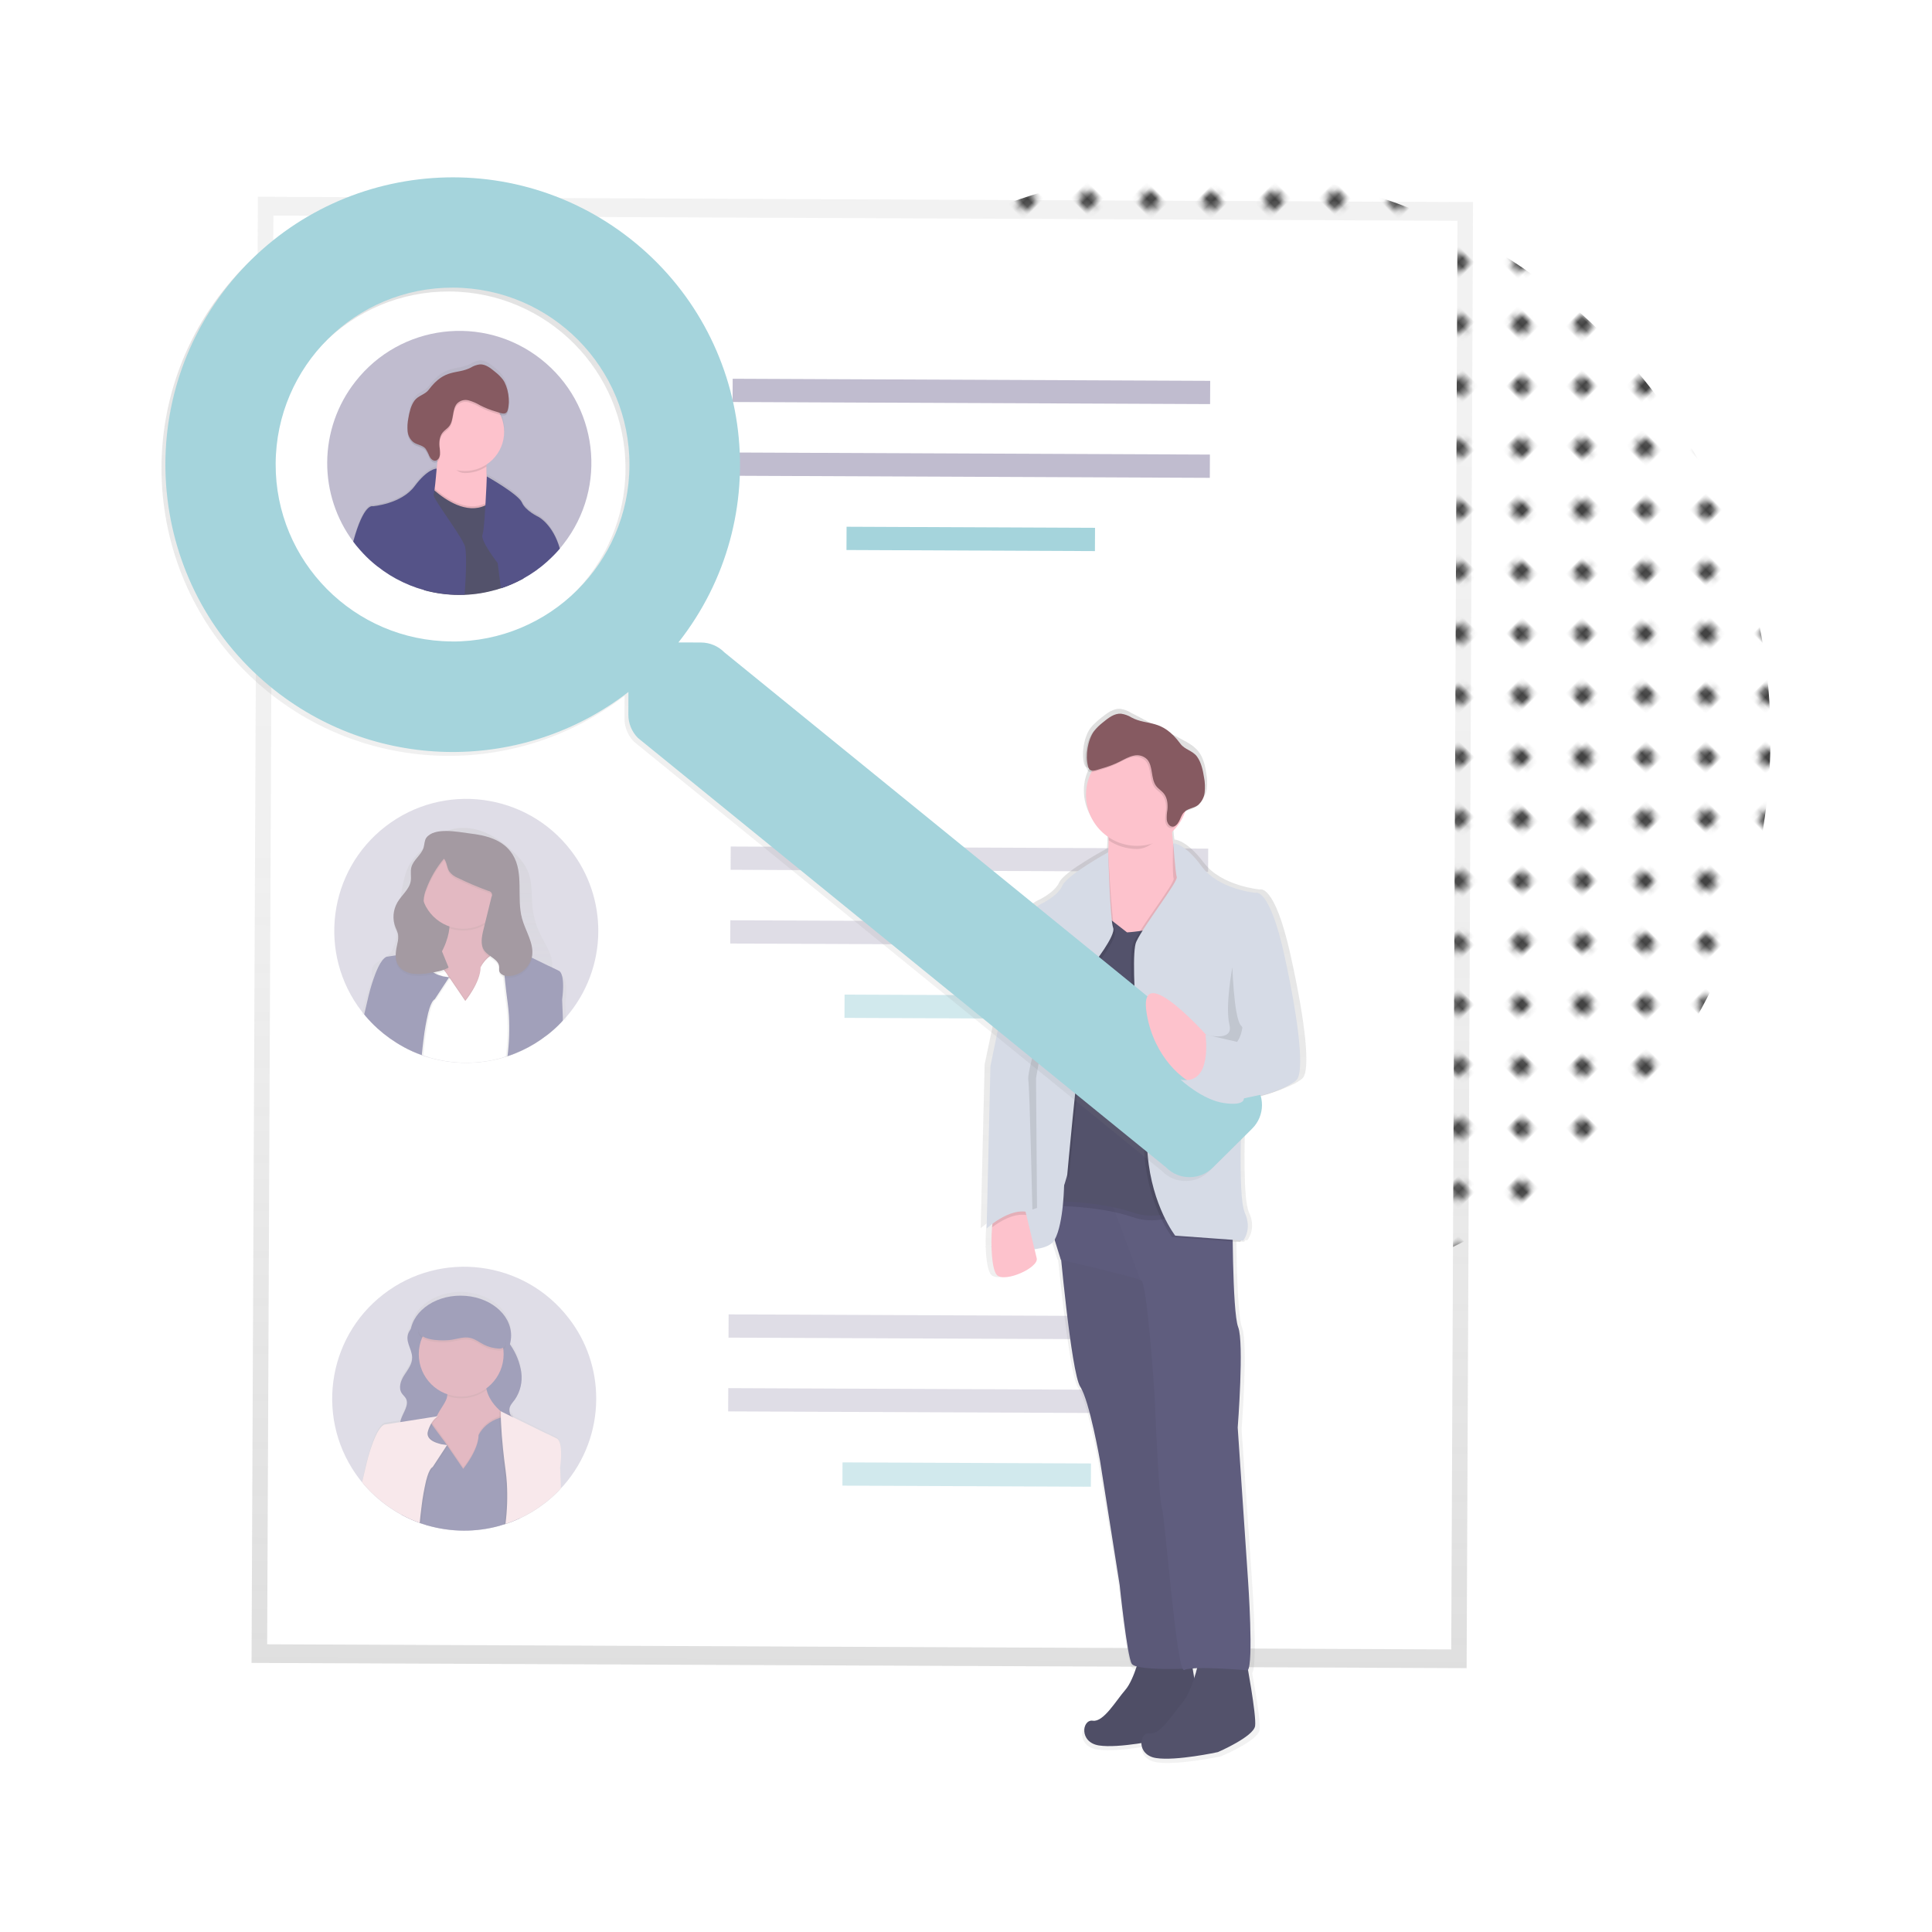 <?xml version="1.0" encoding="utf-8"?>
<!-- Generator: Adobe Illustrator 24.0.3, SVG Export Plug-In . SVG Version: 6.00 Build 0)  -->
<svg version="1.1" id="圖層_1" xmlns="http://www.w3.org/2000/svg" xmlns:xlink="http://www.w3.org/1999/xlink" x="0px" y="0px"
	 viewBox="0 0 250 250" style="enable-background:new 0 0 250 250;" xml:space="preserve">
<style type="text/css">
	.st0{fill:none;}
	.st1{fill:#434343;}
	.st2{fill:url(#XMLID_2_);}
	.st3{fill:url(#SVGID_1_);}
	.st4{fill:#FFFFFF;}
	.st5{fill:#C0BCCF;}
	.st6{fill:#A5D4DC;}
	.st7{opacity:0.5;fill:#C0BCCF;enable-background:new    ;}
	.st8{opacity:0.5;fill:#A5D4DC;enable-background:new    ;}
	.st9{opacity:0.5;}
	.st10{fill:url(#SVGID_2_);}
	.st11{fill:#493545;}
	.st12{fill:#C77485;}
	.st13{opacity:0.1;enable-background:new    ;}
	.st14{fill:#444176;}
	.st15{fill:url(#SVGID_3_);}
	.st16{fill:#F1D2D7;}
	.st17{fill:url(#SVGID_4_);}
	.st18{fill:#53526B;}
	.st19{opacity:0.05;enable-background:new    ;}
	.st20{fill:#5F5D7E;}
	.st21{opacity:0.02;enable-background:new    ;}
	.st22{fill:#E82127;}
	.st23{fill:#D6DBE6;}
	.st24{fill:#FDC2CC;}
	.st25{fill:#865A61;}
	.st26{fill:url(#SVGID_5_);}
	.st27{fill:url(#SVGID_6_);}
	.st28{fill:#555388;}
</style>
<pattern  x="-835" y="-415" width="28.8" height="28.8" patternUnits="userSpaceOnUse" id="_x31_0_ppp_20_x25__2" viewBox="1.44 -30.24 28.8 28.8" style="overflow:visible;">
	<g id="XMLID_66_">
		<rect id="XMLID_131_" x="1.44" y="-30.24" class="st0" width="28.8" height="28.8"/>
		<g id="XMLID_75_">
			<path id="XMLID_130_" class="st1" d="M30.24,0c0.8,0,1.44-0.64,1.44-1.44c0-0.79-0.64-1.44-1.44-1.44c-0.8,0-1.44,0.64-1.44,1.44
				C28.8-0.64,29.44,0,30.24,0z"/>
			<path id="XMLID_128_" class="st1" d="M15.84,0c0.8,0,1.44-0.64,1.44-1.44c0-0.79-0.65-1.44-1.44-1.44c-0.8,0-1.44,0.64-1.44,1.44
				C14.4-0.64,15.04,0,15.84,0z"/>
			<path id="XMLID_81_" class="st1" d="M30.24-14.4c0.8,0,1.44-0.65,1.44-1.44c0-0.8-0.64-1.44-1.44-1.44
				c-0.8,0-1.44,0.64-1.44,1.44C28.8-15.04,29.44-14.4,30.24-14.4z"/>
			<path id="XMLID_80_" class="st1" d="M15.84-14.4c0.8,0,1.44-0.65,1.44-1.44c0-0.8-0.65-1.44-1.44-1.44
				c-0.8,0-1.44,0.64-1.44,1.44C14.4-15.04,15.04-14.4,15.84-14.4z"/>
			<path id="XMLID_79_" class="st1" d="M8.64-7.2c0.79,0,1.44-0.64,1.44-1.44c0-0.8-0.65-1.44-1.44-1.44c-0.8,0-1.44,0.64-1.44,1.44
				C7.2-7.84,7.84-7.2,8.64-7.2z"/>
			<path id="XMLID_78_" class="st1" d="M23.04-7.2c0.79,0,1.44-0.64,1.44-1.44c0-0.8-0.65-1.44-1.44-1.44
				c-0.8,0-1.44,0.64-1.44,1.44C21.6-7.84,22.24-7.2,23.04-7.2z"/>
			<path id="XMLID_77_" class="st1" d="M8.64-21.6c0.79,0,1.44-0.64,1.44-1.44c0-0.8-0.65-1.44-1.44-1.44
				c-0.8,0-1.44,0.64-1.44,1.44C7.2-22.24,7.84-21.6,8.64-21.6z"/>
			<path id="XMLID_76_" class="st1" d="M23.04-21.6c0.79,0,1.44-0.64,1.44-1.44c0-0.8-0.65-1.44-1.44-1.44
				c-0.8,0-1.44,0.64-1.44,1.44C21.6-22.24,22.24-21.6,23.04-21.6z"/>
		</g>
		<g id="XMLID_72_">
			<path id="XMLID_74_" class="st1" d="M1.44,0c0.79,0,1.44-0.64,1.44-1.44c0-0.79-0.64-1.44-1.44-1.44C0.64-2.88,0-2.23,0-1.44
				C0-0.64,0.64,0,1.44,0z"/>
			<path id="XMLID_73_" class="st1" d="M1.44-14.4c0.79,0,1.44-0.65,1.44-1.44c0-0.8-0.64-1.44-1.44-1.44
				c-0.8,0-1.44,0.64-1.44,1.44C0-15.04,0.64-14.4,1.44-14.4z"/>
		</g>
		<g id="XMLID_69_">
			<path id="XMLID_71_" class="st1" d="M30.24-28.8c0.8,0,1.44-0.64,1.44-1.44c0-0.8-0.64-1.44-1.44-1.44
				c-0.8,0-1.44,0.64-1.44,1.44C28.8-29.45,29.44-28.8,30.24-28.8z"/>
			<path id="XMLID_70_" class="st1" d="M15.84-28.8c0.8,0,1.44-0.64,1.44-1.44c0-0.8-0.65-1.44-1.44-1.44
				c-0.8,0-1.44,0.64-1.44,1.44C14.4-29.45,15.04-28.8,15.84-28.8z"/>
		</g>
		<g id="XMLID_67_">
			<path id="XMLID_68_" class="st1" d="M1.44-28.8c0.79,0,1.44-0.64,1.44-1.44c0-0.8-0.64-1.44-1.44-1.44
				c-0.8,0-1.44,0.64-1.44,1.44C0-29.45,0.64-28.8,1.44-28.8z"/>
		</g>
	</g>
</pattern>
<pattern  id="XMLID_2_" xlink:href="#_x31_0_ppp_20_x25__2" patternTransform="matrix(-0.552 0.552 -0.552 -0.552 -13851.992 -7306.053)">
</pattern>
<circle id="XMLID_3_" class="st2" cx="155.59" cy="95.38" r="73.51"/>
<g>
	
		<linearGradient id="SVGID_1_" gradientUnits="userSpaceOnUse" x1="105.801" y1="38.9" x2="105.801" y2="228.617" gradientTransform="matrix(1 4.361738e-03 4.361738e-03 -1 5.195 253.959)">
		<stop  offset="0" style="stop-color:#808080;stop-opacity:0.25"/>
		<stop  offset="0.54" style="stop-color:#808080;stop-opacity:0.12"/>
		<stop  offset="1" style="stop-color:#808080;stop-opacity:0.1"/>
	</linearGradient>
	<polygon class="st3" points="33.37,25.46 190.61,26.15 189.78,215.86 32.55,215.18 	"/>
	
		<rect x="19.14" y="44.06" transform="matrix(4.361738e-03 -1 1 4.361738e-03 -9.573 231.717)" class="st4" width="184.87" height="153.22"/>
	
		<rect x="124.19" y="19.75" transform="matrix(4.361738e-03 -1 1 4.361738e-03 74.504 176.124)" class="st5" width="3.01" height="61.79"/>
	
		<rect x="124.15" y="29.3" transform="matrix(4.361738e-03 -1 1 4.361738e-03 64.918 185.585)" class="st5" width="3.01" height="61.79"/>
	
		<rect x="124.11" y="53.66" transform="matrix(4.361738e-03 -1 1 4.361738e-03 55.332 195.047)" class="st6" width="3.01" height="32.15"/>
	
		<rect x="123.93" y="80.29" transform="matrix(4.361738e-03 -1 1 4.361738e-03 13.708 236.13)" class="st7" width="3.01" height="61.79"/>
	
		<rect x="123.89" y="89.83" transform="matrix(4.361738e-03 -1 1 4.361738e-03 4.122 245.591)" class="st7" width="3.01" height="61.79"/>
	
		<rect x="123.84" y="114.2" transform="matrix(4.361738e-03 -1 1 4.361738e-03 -5.465 255.053)" class="st8" width="3.01" height="32.15"/>
	
		<rect x="123.66" y="140.82" transform="matrix(4.361738e-03 -1 1 4.361738e-03 -47.089 296.136)" class="st7" width="3.01" height="61.79"/>
	
		<rect x="123.62" y="150.36" transform="matrix(4.361738e-03 -1 1 4.361738e-03 -56.675 305.597)" class="st7" width="3.01" height="61.79"/>
	
		<rect x="123.58" y="174.73" transform="matrix(4.361738e-03 -1 1 4.361738e-03 -66.261 315.059)" class="st8" width="3.01" height="32.15"/>
	<g class="st9">
		<path class="st5" d="M77.42,120.51c-0.01,4.08-1.49,8.02-4.16,11.1c-0.13,0.15-0.27,0.3-0.41,0.45c-0.07,0.08-0.14,0.15-0.21,0.23
			c-0.57,0.59-1.18,1.14-1.83,1.65l-0.05,0.03c-1,0.78-2.09,1.44-3.25,1.98l0,0c-0.59,0.28-1.2,0.52-1.82,0.72l-0.23,0.07
			c-0.14,0.05-0.29,0.09-0.43,0.13l-0.06,0.02c-3.09,0.87-6.35,0.85-9.43-0.04l-0.03,0c-0.25-0.07-0.5-0.15-0.73-0.23l-0.21-0.08
			c-0.81-0.29-1.6-0.64-2.36-1.06l-0.05-0.03c-1.2-0.66-2.32-1.46-3.34-2.38l-0.08-0.08c-0.52-0.47-1-0.98-1.45-1.51
			c-0.06-0.07-0.12-0.14-0.17-0.21c-0.11-0.13-0.21-0.27-0.32-0.4c-5.75-7.47-4.36-18.2,3.11-23.95c7.47-5.75,18.2-4.36,23.95,3.11
			C76.19,113.03,77.43,116.72,77.42,120.51z"/>
		
			<linearGradient id="SVGID_2_" gradientUnits="userSpaceOnUse" x1="54.308" y1="104.923" x2="54.308" y2="135.327" gradientTransform="matrix(1 4.361738e-03 -4.361738e-03 1 6.294 1.962)">
			<stop  offset="0" style="stop-color:#808080;stop-opacity:0.25"/>
			<stop  offset="0.54" style="stop-color:#808080;stop-opacity:0.12"/>
			<stop  offset="1" style="stop-color:#808080;stop-opacity:0.1"/>
		</linearGradient>
		<path class="st10" d="M72.72,126.26l-1.29-0.59c0.02-0.2,0.03-0.39,0.03-0.59c0.01-0.17,0.01-0.33,0-0.5
			c-0.12-1.32-0.96-2.48-1.55-3.69c-0.54-1.11-0.88-2.3-1.01-3.52c-0.15-1.51,0.01-3.07-0.53-4.49c-0.44-1.14-1.33-2.1-2.28-2.95
			c-1.06-1.01-2.31-1.8-3.67-2.35c-1.39-0.51-2.99-0.64-4.38-0.14c-1.26,0.46-2.23,1.37-3.17,2.27c-0.68,0.59-1.28,1.27-1.79,2.02
			c-0.57,0.93-0.82,2.01-1.02,3.07c-0.31,1.7-0.52,3.41-0.64,5.13c-0.1,1.43-0.26,3.06-1.49,3.93c-0.6,0.43-1.44,0.66-1.72,1.31
			c-0.08,0.19-0.11,0.41-0.09,0.61c-0.01,0.17,0,0.35,0.04,0.52c0.02,0.1,0.04,0.2,0.06,0.3c-0.36,0.87-0.65,1.77-0.9,2.68
			c-0.19,0.68-0.36,1.34-0.51,1.99l0.41,0l0.22,0l2.34,0.07l0.03,0l2.51,0.07l0.01,0l2.34,0.07l0.06,0l0.68,0.05l0.22,0l9.36,0.26
			l0.05,0l0.62,0.02l0.22,0l1.87,0.05l0,0l2.76,0.07l0.02,0l2.08,0.06l0.22,0l0.43,0l-0.1-2.18
			C73.62,126.47,72.72,126.26,72.72,126.26z M62.2,125.94c-0.01,1.85-2,4.1-2,4.1l-1.98-2.72l0.07-0.11l1.91,2.62
			c0,0,1.99-2.25,2-4.1c0.05-0.09,0.1-0.18,0.16-0.27l0.04,0.14C62.33,125.71,62.26,125.83,62.2,125.94z M65.22,133.21
			c0-0.09,0-0.19-0.02-0.28c-0.02-0.09-0.01-0.18-0.03-0.27c-0.01-0.09-0.02-0.18-0.03-0.27s-0.03-0.18-0.05-0.27
			c-0.02-0.09-0.03-0.18-0.05-0.27c0-0.03-0.01-0.06-0.02-0.09c-0.03-0.12-0.06-0.24-0.09-0.35c-0.03-0.12-0.05-0.19-0.08-0.28
			c0-0.04-0.02-0.09-0.04-0.13c-0.01-0.04-0.04-0.14-0.06-0.2l-0.04-0.13c-0.02-0.06-0.04-0.12-0.06-0.18
			c-0.04-0.11-0.08-0.21-0.12-0.31c-0.04-0.11-0.08-0.21-0.12-0.31c-0.08-0.21-0.18-0.42-0.27-0.63c-0.36-0.82-0.77-1.62-1.14-2.41
			c-0.2-0.42-0.38-0.84-0.53-1.28l-0.05,0.06c-0.08,0.11-0.15,0.22-0.2,0.34c-0.01,1.85-2,4.1-2,4.1l-1.98-2.72l-1.75,2.5
			c-0.25,0.12-0.5,0.55-0.7,1.16c-0.06,0.16-0.11,0.34-0.16,0.53c-0.04,0.13-0.07,0.25-0.1,0.39c-0.02,0.07-0.03,0.14-0.05,0.21
			l-0.05,0.21l0,0.03c-0.03,0.15-0.06,0.3-0.09,0.45c-0.03,0.15-0.06,0.33-0.09,0.5c-0.02,0.11-0.04,0.22-0.05,0.32
			c-0.04,0.21-0.07,0.42-0.1,0.63c-0.02,0.12-0.04,0.25-0.05,0.36l-0.06,0.47c0.13,0.38,0.27,0.75,0.41,1.14
			c0.09,0.2,0.15,0.42,0.16,0.65c3.09,0.84,6.34,0.85,9.43,0.04c0-0.01,0-0.02,0-0.02c-0.05-0.21-0.06-0.43-0.06-0.64l0,0
			c0.05-0.6,0.14-1.2,0.26-1.8c0.04-0.29,0.06-0.59,0.05-0.88l0-0.11C65.22,133.38,65.22,133.3,65.22,133.21L65.22,133.21z
			 M65.22,133.21c0-0.09,0-0.19-0.02-0.28c-0.02-0.09-0.01-0.18-0.03-0.27c-0.01-0.09-0.02-0.18-0.03-0.27s-0.03-0.18-0.05-0.27
			c-0.02-0.09-0.03-0.18-0.05-0.27c0-0.03-0.01-0.06-0.02-0.09c-0.03-0.12-0.06-0.24-0.09-0.35c-0.03-0.12-0.05-0.19-0.08-0.28
			c0-0.04-0.02-0.09-0.04-0.13c-0.01-0.04-0.04-0.14-0.06-0.2l-0.04-0.13c-0.02-0.06-0.04-0.12-0.06-0.18
			c-0.04-0.11-0.08-0.21-0.12-0.31c-0.04-0.11-0.08-0.21-0.12-0.31c-0.08-0.21-0.18-0.42-0.27-0.63c-0.36-0.82-0.77-1.62-1.14-2.41
			c-0.2-0.42-0.38-0.84-0.53-1.28l-0.05,0.06c-0.08,0.11-0.15,0.22-0.2,0.34c-0.01,1.85-2,4.1-2,4.1l-1.98-2.72l-1.75,2.5
			c-0.25,0.12-0.5,0.55-0.7,1.16c-0.06,0.16-0.11,0.34-0.16,0.53c-0.04,0.13-0.07,0.25-0.1,0.39c-0.02,0.07-0.03,0.14-0.05,0.21
			l-0.05,0.21l0,0.03c-0.03,0.15-0.06,0.3-0.09,0.45c-0.03,0.15-0.06,0.33-0.09,0.5c-0.02,0.11-0.04,0.22-0.05,0.32
			c-0.04,0.21-0.07,0.42-0.1,0.63c-0.02,0.12-0.04,0.25-0.05,0.36l-0.06,0.47c0.13,0.38,0.27,0.75,0.41,1.14
			c0.09,0.2,0.15,0.42,0.16,0.65c3.09,0.84,6.34,0.85,9.43,0.04c0-0.01,0-0.02,0-0.02c-0.05-0.21-0.06-0.43-0.06-0.64l0,0
			c0.05-0.6,0.14-1.2,0.26-1.8c0.04-0.29,0.06-0.59,0.05-0.88l0-0.11C65.22,133.38,65.22,133.3,65.22,133.21L65.22,133.21z
			 M65.22,133.21c0-0.09,0-0.19-0.02-0.28c-0.02-0.09-0.01-0.18-0.03-0.27c-0.01-0.09-0.02-0.18-0.03-0.27s-0.03-0.18-0.05-0.27
			c-0.02-0.09-0.03-0.18-0.05-0.27c0-0.03-0.01-0.06-0.02-0.09c-0.03-0.12-0.06-0.24-0.09-0.35c-0.03-0.12-0.05-0.19-0.08-0.28
			c0-0.04-0.02-0.09-0.04-0.13c-0.01-0.04-0.04-0.14-0.06-0.2l-0.04-0.13c-0.02-0.06-0.04-0.12-0.06-0.18
			c-0.04-0.11-0.08-0.21-0.12-0.31c-0.04-0.11-0.08-0.21-0.12-0.31c-0.08-0.21-0.18-0.42-0.27-0.63c-0.36-0.82-0.77-1.62-1.14-2.41
			c-0.2-0.42-0.38-0.84-0.53-1.28l-0.05,0.06c-0.08,0.11-0.15,0.22-0.2,0.34c-0.01,1.85-2,4.1-2,4.1l-1.98-2.72l-1.75,2.5
			c-0.25,0.12-0.5,0.55-0.7,1.16c-0.06,0.16-0.11,0.34-0.16,0.53c-0.04,0.13-0.07,0.25-0.1,0.39c-0.02,0.07-0.03,0.14-0.05,0.21
			l-0.05,0.21l0,0.03c-0.03,0.15-0.06,0.3-0.09,0.45c-0.03,0.15-0.06,0.33-0.09,0.5c-0.02,0.11-0.04,0.22-0.05,0.32
			c-0.04,0.21-0.07,0.42-0.1,0.63c-0.02,0.12-0.04,0.25-0.05,0.36l-0.06,0.47c0.13,0.38,0.27,0.75,0.41,1.14
			c0.09,0.2,0.15,0.42,0.16,0.65c3.09,0.84,6.34,0.85,9.43,0.04c0-0.01,0-0.02,0-0.02c-0.05-0.21-0.06-0.43-0.06-0.64l0,0
			c0.05-0.6,0.14-1.2,0.26-1.8c0.04-0.29,0.06-0.59,0.05-0.88l0-0.11C65.22,133.38,65.22,133.3,65.22,133.21L65.22,133.21z
			 M65.22,133.21c0-0.09,0-0.19-0.02-0.28c-0.02-0.09-0.01-0.18-0.03-0.27c-0.01-0.09-0.02-0.18-0.03-0.27s-0.03-0.18-0.05-0.27
			c-0.02-0.09-0.03-0.18-0.05-0.27c0-0.03-0.01-0.06-0.02-0.09c-0.03-0.12-0.06-0.24-0.09-0.35c-0.03-0.12-0.05-0.19-0.08-0.28
			c0-0.04-0.02-0.09-0.04-0.13c-0.01-0.04-0.04-0.14-0.06-0.2l-0.04-0.13c-0.02-0.06-0.04-0.12-0.06-0.18
			c-0.04-0.11-0.08-0.21-0.12-0.31c-0.04-0.11-0.08-0.21-0.12-0.31c-0.08-0.21-0.18-0.42-0.27-0.63c-0.36-0.82-0.77-1.62-1.14-2.41
			c-0.2-0.42-0.38-0.84-0.53-1.28l-0.05,0.06c-0.08,0.11-0.15,0.22-0.2,0.34c-0.01,1.85-2,4.1-2,4.1l-1.98-2.72l-1.75,2.5
			c-0.25,0.12-0.5,0.55-0.7,1.16c-0.06,0.16-0.11,0.34-0.16,0.53c-0.04,0.13-0.07,0.25-0.1,0.39c-0.02,0.07-0.03,0.14-0.05,0.21
			l-0.05,0.21l0,0.03c-0.03,0.15-0.06,0.3-0.09,0.45c-0.03,0.15-0.06,0.33-0.09,0.5c-0.02,0.11-0.04,0.22-0.05,0.32
			c-0.04,0.21-0.07,0.42-0.1,0.63c-0.02,0.12-0.04,0.25-0.05,0.36l-0.06,0.47c0.13,0.38,0.27,0.75,0.41,1.14
			c0.09,0.2,0.15,0.42,0.16,0.65c3.09,0.84,6.34,0.85,9.43,0.04c0-0.01,0-0.02,0-0.02c-0.05-0.21-0.06-0.43-0.06-0.64l0,0
			c0.05-0.6,0.14-1.2,0.26-1.8c0.04-0.29,0.06-0.59,0.05-0.88l0-0.11C65.22,133.38,65.22,133.3,65.22,133.21L65.22,133.21z"/>
		
			<rect x="55.69" y="113.78" transform="matrix(4.361738e-03 -1 1 4.361738e-03 -60.23 178.626)" class="st11" width="7.79" height="11.55"/>
		<path class="st12" d="M67.26,124.29l-4.86,6.79l-5.05-0.46c0,0-6.6,0.41-2.18-4.62c2.12-2.42,2.82-4.44,2.98-5.88
			c0.17-1.56-0.3-2.45-0.3-2.45l5.5-0.63c-0.25,0.74-0.29,1.53-0.1,2.29C63.91,122.17,67.26,124.29,67.26,124.29z"/>
		<path class="st13" d="M63.24,119.31c-1.46,1.1-3.37,1.39-5.09,0.8c0.17-1.56-0.3-2.45-0.3-2.45l5.5-0.63
			C63.09,117.75,63.05,118.55,63.24,119.31z"/>
		<circle class="st12" cx="59.94" cy="114.69" r="5.49"/>
		<path class="st13" d="M67.06,124.57l-0.13-0.5l-0.11-0.44l-0.16-0.65l-0.03-0.12l-0.02-0.1c0,0,0.13-0.39-0.73-0.27l-0.16,0.03
			c-0.14,0.03-0.29,0.06-0.48,0.11l-0.16,0.05l-0.22,0.07l0,0c-0.68,0.22-1.31,0.59-1.83,1.09c-0.23,0.22-0.44,0.47-0.61,0.74
			c-0.02,0.03-0.03,0.05-0.05,0.07c-0.06,0.09-0.11,0.19-0.16,0.29c-0.01,1.98-2,4.39-2,4.39l-1.92-2.8l-0.04-0.06l-0.46-0.67
			l-0.16-0.22l-0.05-0.08l-1-1.35l-0.25-0.34l-0.08-0.11l-0.12-0.16l-0.29-0.39l-1.13,0.66l-1.51,0.87l-0.9,5.71l0,0.16l0.03,0.47
			l0.17,3.11l0,0.04l-0.33,1.28l0.05,0.03c0.76,0.41,1.54,0.77,2.36,1.06l0.21,0.08c0.25,0.08,0.49,0.16,0.73,0.23
			c0.01,0.04,0.02,0.08,0.02,0.11c0-0.04,0-0.07,0-0.11c3.08,0.89,6.35,0.91,9.43,0.04l0.06-0.02c0.14-0.04,0.29-0.08,0.43-0.13
			l0.23-0.07c0.62-0.2,1.23-0.45,1.82-0.72l0.23-4.5l0.16-3.24l0-0.19L67.06,124.57z"/>
		<path class="st4" d="M65.22,132.91c0-0.1,0-0.2-0.02-0.3c-0.02-0.1-0.01-0.19-0.03-0.28c-0.01-0.1-0.02-0.19-0.03-0.29
			c-0.01-0.1-0.03-0.19-0.05-0.29c-0.02-0.1-0.03-0.19-0.05-0.29c0-0.03-0.01-0.06-0.02-0.1c-0.03-0.13-0.06-0.25-0.09-0.38
			c-0.03-0.13-0.05-0.2-0.08-0.3c0-0.05-0.02-0.09-0.04-0.13s-0.04-0.15-0.06-0.22l-0.04-0.14c-0.02-0.06-0.04-0.13-0.06-0.19
			c-0.04-0.11-0.08-0.22-0.12-0.34c-0.04-0.11-0.08-0.22-0.12-0.33c-0.08-0.23-0.18-0.45-0.27-0.67c-0.36-0.87-0.77-1.73-1.14-2.58
			c-0.2-0.45-0.38-0.9-0.53-1.37l-0.05,0.07c-0.08,0.12-0.15,0.24-0.21,0.36c-0.01,1.98-2,4.39-2,4.39l-1.98-2.91l-1.75,2.67
			c-0.25,0.13-0.5,0.59-0.7,1.24c-0.06,0.18-0.11,0.37-0.16,0.57c-0.04,0.14-0.07,0.28-0.1,0.42c-0.02,0.07-0.03,0.15-0.05,0.22
			l-0.05,0.23l0,0.04c-0.03,0.16-0.06,0.32-0.09,0.48s-0.06,0.35-0.09,0.53c-0.02,0.12-0.04,0.23-0.05,0.35
			c-0.04,0.22-0.07,0.45-0.1,0.67c-0.02,0.13-0.04,0.25-0.05,0.39l-0.06,0.5c0.13,0.41,0.27,0.82,0.41,1.22
			c0.09,0.22,0.15,0.45,0.16,0.69c3.08,0.89,6.35,0.91,9.43,0.04c0-0.01,0-0.02,0-0.03c-0.05-0.23-0.06-0.46-0.06-0.69l0,0
			c0.05-0.64,0.14-1.29,0.26-1.92c0.04-0.31,0.06-0.63,0.05-0.94l0-0.11C65.22,133.09,65.22,133,65.22,132.91z M65.22,132.91
			c0-0.1,0-0.2-0.02-0.3c-0.02-0.1-0.01-0.19-0.03-0.28c-0.01-0.1-0.02-0.19-0.03-0.29c-0.01-0.1-0.03-0.19-0.05-0.29
			c-0.02-0.1-0.03-0.19-0.05-0.29c0-0.03-0.01-0.06-0.02-0.1c-0.03-0.13-0.06-0.25-0.09-0.38c-0.03-0.13-0.05-0.2-0.08-0.3
			c0-0.05-0.02-0.09-0.04-0.13s-0.04-0.15-0.06-0.22l-0.04-0.14c-0.02-0.06-0.04-0.13-0.06-0.19c-0.04-0.11-0.08-0.22-0.12-0.34
			c-0.04-0.11-0.08-0.22-0.12-0.33c-0.08-0.23-0.18-0.45-0.27-0.67c-0.36-0.87-0.77-1.73-1.14-2.58c-0.2-0.45-0.38-0.9-0.53-1.37
			l-0.05,0.07c-0.08,0.12-0.15,0.24-0.21,0.36c-0.01,1.98-2,4.39-2,4.39l-1.98-2.91l-1.75,2.67c-0.25,0.13-0.5,0.59-0.7,1.24
			c-0.06,0.18-0.11,0.37-0.16,0.57c-0.04,0.14-0.07,0.28-0.1,0.42c-0.02,0.07-0.03,0.15-0.05,0.22l-0.05,0.23l0,0.04
			c-0.03,0.16-0.06,0.32-0.09,0.48s-0.06,0.35-0.09,0.53c-0.02,0.12-0.04,0.23-0.05,0.35c-0.04,0.22-0.07,0.45-0.1,0.67
			c-0.02,0.13-0.04,0.25-0.05,0.39l-0.06,0.5c0.13,0.41,0.27,0.82,0.41,1.22c0.09,0.22,0.15,0.45,0.16,0.69
			c3.08,0.89,6.35,0.91,9.43,0.04c0-0.01,0-0.02,0-0.03c-0.05-0.23-0.06-0.46-0.06-0.69l0,0c0.05-0.64,0.14-1.29,0.26-1.92
			c0.04-0.31,0.06-0.63,0.05-0.94l0-0.11C65.22,133.09,65.22,133,65.22,132.91z M65.22,132.91c0-0.1,0-0.2-0.02-0.3
			c-0.02-0.1-0.01-0.19-0.03-0.28c-0.01-0.1-0.02-0.19-0.03-0.29c-0.01-0.1-0.03-0.19-0.05-0.29c-0.02-0.1-0.03-0.19-0.05-0.29
			c0-0.03-0.01-0.06-0.02-0.1c-0.03-0.13-0.06-0.25-0.09-0.38c-0.03-0.13-0.05-0.2-0.08-0.3c0-0.05-0.02-0.09-0.04-0.13
			s-0.04-0.15-0.06-0.22l-0.04-0.14c-0.02-0.06-0.04-0.13-0.06-0.19c-0.04-0.11-0.08-0.22-0.12-0.34c-0.04-0.11-0.08-0.22-0.12-0.33
			c-0.08-0.23-0.18-0.45-0.27-0.67c-0.36-0.87-0.77-1.73-1.14-2.58c-0.2-0.45-0.38-0.9-0.53-1.37l-0.05,0.07
			c-0.08,0.12-0.15,0.24-0.21,0.36c-0.01,1.98-2,4.39-2,4.39l-1.98-2.91l-1.75,2.67c-0.25,0.13-0.5,0.59-0.7,1.24
			c-0.06,0.18-0.11,0.37-0.16,0.57c-0.04,0.14-0.07,0.28-0.1,0.42c-0.02,0.07-0.03,0.15-0.05,0.22l-0.05,0.23l0,0.04
			c-0.03,0.16-0.06,0.32-0.09,0.48s-0.06,0.35-0.09,0.53c-0.02,0.12-0.04,0.23-0.05,0.35c-0.04,0.22-0.07,0.45-0.1,0.67
			c-0.02,0.13-0.04,0.25-0.05,0.39l-0.06,0.5c0.13,0.41,0.27,0.82,0.41,1.22c0.09,0.22,0.15,0.45,0.16,0.69
			c3.08,0.89,6.35,0.91,9.43,0.04c0-0.01,0-0.02,0-0.03c-0.05-0.23-0.06-0.46-0.06-0.69l0,0c0.05-0.64,0.14-1.29,0.26-1.92
			c0.04-0.31,0.06-0.63,0.05-0.94l0-0.11C65.22,133.09,65.22,133,65.22,132.91z M67.9,128.21l-0.88-3.58l-0.15-0.61l-0.04-0.17l0,0
			l-0.21-0.88c0-0.01,0-0.02,0-0.02l0,0c0.01-0.04,0-0.08-0.02-0.11c-0.03-0.07-0.11-0.13-0.31-0.15c-0.07-0.01-0.15-0.01-0.22,0
			l0,0c-0.22,0.02-0.43,0.06-0.65,0.12c-0.1,0.03-0.21,0.06-0.33,0.09l-0.22,0.07l-0.02,0c-0.58,0.19-1.12,0.48-1.59,0.87
			c-0.31,0.26-0.58,0.55-0.81,0.89l-0.05,0.07c-0.08,0.12-0.15,0.24-0.21,0.36c-0.01,1.98-2,4.39-2,4.39l-1.98-2.91l-0.11-0.16
			l-0.02-0.03L57.81,126l-0.22-0.29l-0.06-0.08l-1.02-1.38l0,0l-0.32-0.45l0-0.02l-0.11-0.15l-0.21-0.29l-0.76,0.44l-1.89,1.09
			l-0.89,5.65l0,0.06l0.02,0.41l0.17,3.15l0,0.18l-0.29,1.13c0.76,0.41,1.54,0.77,2.36,1.06l0.21,0.08
			c0.25,0.08,0.49,0.16,0.73,0.23c0.01,0.04,0.02,0.08,0.02,0.11c0-0.04,0-0.07,0-0.11c3.08,0.89,6.35,0.91,9.43,0.04l0.06-0.02
			c0.14-0.04,0.29-0.08,0.43-0.13l0.23-0.07c0.62-0.2,1.23-0.45,1.82-0.72l0,0l0.23-4.49l0.16-3.21L67.9,128.21z M55.51,136.83
			c0.01,0.04,0.02,0.08,0.02,0.11c0-0.04,0-0.07,0-0.11L55.51,136.83z M65.22,132.91c0-0.1,0-0.2-0.02-0.3
			c-0.02-0.1-0.01-0.19-0.03-0.28c-0.01-0.1-0.02-0.19-0.03-0.29c-0.01-0.1-0.03-0.19-0.05-0.29c-0.02-0.1-0.03-0.19-0.05-0.29
			c0-0.03-0.01-0.06-0.02-0.1c-0.03-0.13-0.06-0.25-0.09-0.38c-0.03-0.13-0.05-0.2-0.08-0.3c0-0.05-0.02-0.09-0.04-0.13
			s-0.04-0.15-0.06-0.22l-0.04-0.14c-0.02-0.06-0.04-0.13-0.06-0.19c-0.04-0.11-0.08-0.22-0.12-0.34c-0.04-0.11-0.08-0.22-0.12-0.33
			c-0.08-0.23-0.18-0.45-0.27-0.67c-0.36-0.87-0.77-1.73-1.14-2.58c-0.2-0.45-0.38-0.9-0.53-1.37l-0.05,0.07
			c-0.08,0.12-0.15,0.24-0.21,0.36c-0.01,1.98-2,4.39-2,4.39l-1.98-2.91l-1.75,2.67c-0.25,0.13-0.5,0.59-0.7,1.24
			c-0.06,0.18-0.11,0.37-0.16,0.57c-0.04,0.14-0.07,0.28-0.1,0.42c-0.02,0.07-0.03,0.15-0.05,0.22l-0.05,0.23l0,0.04
			c-0.03,0.16-0.06,0.32-0.09,0.48s-0.06,0.35-0.09,0.53c-0.02,0.12-0.04,0.23-0.05,0.35c-0.04,0.22-0.07,0.45-0.1,0.67
			c-0.02,0.13-0.04,0.25-0.05,0.39l-0.06,0.5c0.13,0.41,0.27,0.82,0.41,1.22c0.09,0.22,0.15,0.45,0.16,0.69
			c3.08,0.89,6.35,0.91,9.43,0.04c0-0.01,0-0.02,0-0.03c-0.05-0.23-0.06-0.46-0.06-0.69l0,0c0.05-0.64,0.14-1.29,0.26-1.92
			c0.04-0.31,0.06-0.63,0.05-0.94l0-0.11C65.22,133.09,65.22,133,65.22,132.91z M65.22,132.91c0-0.1,0-0.2-0.02-0.3
			c-0.02-0.1-0.01-0.19-0.03-0.28c-0.01-0.1-0.02-0.19-0.03-0.29c-0.01-0.1-0.03-0.19-0.05-0.29c-0.02-0.1-0.03-0.19-0.05-0.29
			c0-0.03-0.01-0.06-0.02-0.1c-0.03-0.13-0.06-0.25-0.09-0.38c-0.03-0.13-0.05-0.2-0.08-0.3c0-0.05-0.02-0.09-0.04-0.13
			s-0.04-0.15-0.06-0.22l-0.04-0.14c-0.02-0.06-0.04-0.13-0.06-0.19c-0.04-0.11-0.08-0.22-0.12-0.34c-0.04-0.11-0.08-0.22-0.12-0.33
			c-0.08-0.23-0.18-0.45-0.27-0.67c-0.36-0.87-0.77-1.73-1.14-2.58c-0.2-0.45-0.38-0.9-0.53-1.37l-0.05,0.07
			c-0.08,0.12-0.15,0.24-0.21,0.36c-0.01,1.98-2,4.39-2,4.39l-1.98-2.91l-1.75,2.67c-0.25,0.13-0.5,0.59-0.7,1.24
			c-0.06,0.18-0.11,0.37-0.16,0.57c-0.04,0.14-0.07,0.28-0.1,0.42c-0.02,0.07-0.03,0.15-0.05,0.22l-0.05,0.23l0,0.04
			c-0.03,0.16-0.06,0.32-0.09,0.48s-0.06,0.35-0.09,0.53c-0.02,0.12-0.04,0.23-0.05,0.35c-0.04,0.22-0.07,0.45-0.1,0.67
			c-0.02,0.13-0.04,0.25-0.05,0.39l-0.06,0.5c0.13,0.41,0.27,0.82,0.41,1.22c0.09,0.22,0.15,0.45,0.16,0.69
			c3.08,0.89,6.35,0.91,9.43,0.04c0-0.01,0-0.02,0-0.03c-0.05-0.23-0.06-0.46-0.06-0.69l0,0c0.05-0.64,0.14-1.29,0.26-1.92
			c0.04-0.31,0.06-0.63,0.05-0.94l0-0.11C65.22,133.09,65.22,133,65.22,132.91z M65.22,132.91c0-0.1,0-0.2-0.02-0.3
			c-0.02-0.1-0.01-0.19-0.03-0.28c-0.01-0.1-0.02-0.19-0.03-0.29c-0.01-0.1-0.03-0.19-0.05-0.29c-0.02-0.1-0.03-0.19-0.05-0.29
			c0-0.03-0.01-0.06-0.02-0.1c-0.03-0.13-0.06-0.25-0.09-0.38c-0.03-0.13-0.05-0.2-0.08-0.3c0-0.05-0.02-0.09-0.04-0.13
			s-0.04-0.15-0.06-0.22l-0.04-0.14c-0.02-0.06-0.04-0.13-0.06-0.19c-0.04-0.11-0.08-0.22-0.12-0.34c-0.04-0.11-0.08-0.22-0.12-0.33
			c-0.08-0.23-0.18-0.45-0.27-0.67c-0.36-0.87-0.77-1.73-1.14-2.58c-0.2-0.45-0.38-0.9-0.53-1.37l-0.05,0.07
			c-0.08,0.12-0.15,0.24-0.21,0.36c-0.01,1.98-2,4.39-2,4.39l-1.98-2.91l-1.75,2.67c-0.25,0.13-0.5,0.59-0.7,1.24
			c-0.06,0.18-0.11,0.37-0.16,0.57c-0.04,0.14-0.07,0.28-0.1,0.42c-0.02,0.07-0.03,0.15-0.05,0.22l-0.05,0.23l0,0.04
			c-0.03,0.16-0.06,0.32-0.09,0.48s-0.06,0.35-0.09,0.53c-0.02,0.12-0.04,0.23-0.05,0.35c-0.04,0.22-0.07,0.45-0.1,0.67
			c-0.02,0.13-0.04,0.25-0.05,0.39l-0.06,0.5c0.13,0.41,0.27,0.82,0.41,1.22c0.09,0.22,0.15,0.45,0.16,0.69
			c3.08,0.89,6.35,0.91,9.43,0.04c0-0.01,0-0.02,0-0.03c-0.05-0.23-0.06-0.46-0.06-0.69l0,0c0.05-0.64,0.14-1.29,0.26-1.92
			c0.04-0.31,0.06-0.63,0.05-0.94l0-0.11C65.22,133.09,65.22,133,65.22,132.91z M65.22,132.91c0-0.1,0-0.2-0.02-0.3
			c-0.02-0.1-0.01-0.19-0.03-0.28c-0.01-0.1-0.02-0.19-0.03-0.29c-0.01-0.1-0.03-0.19-0.05-0.29c-0.02-0.1-0.03-0.19-0.05-0.29
			c0-0.03-0.01-0.06-0.02-0.1c-0.03-0.13-0.06-0.25-0.09-0.38c-0.03-0.13-0.05-0.2-0.08-0.3c0-0.05-0.02-0.09-0.04-0.13
			s-0.04-0.15-0.06-0.22l-0.04-0.14c-0.02-0.06-0.04-0.13-0.06-0.19c-0.04-0.11-0.08-0.22-0.12-0.34c-0.04-0.11-0.08-0.22-0.12-0.33
			c-0.08-0.23-0.18-0.45-0.27-0.67c-0.36-0.87-0.77-1.73-1.14-2.58c-0.2-0.45-0.38-0.9-0.53-1.37l-0.05,0.07
			c-0.08,0.12-0.15,0.24-0.21,0.36c-0.01,1.98-2,4.39-2,4.39l-1.98-2.91l-1.75,2.67c-0.25,0.13-0.5,0.59-0.7,1.24
			c-0.06,0.18-0.11,0.37-0.16,0.57c-0.04,0.14-0.07,0.28-0.1,0.42c-0.02,0.07-0.03,0.15-0.05,0.22l-0.05,0.23l0,0.04
			c-0.03,0.16-0.06,0.32-0.09,0.48s-0.06,0.35-0.09,0.53c-0.02,0.12-0.04,0.23-0.05,0.35c-0.04,0.22-0.07,0.45-0.1,0.67
			c-0.02,0.13-0.04,0.25-0.05,0.39l-0.06,0.5c0.13,0.41,0.27,0.82,0.41,1.22c0.09,0.22,0.15,0.45,0.16,0.69
			c3.08,0.89,6.35,0.91,9.43,0.04c0-0.01,0-0.02,0-0.03c-0.05-0.23-0.06-0.46-0.06-0.69l0,0c0.05-0.64,0.14-1.29,0.26-1.92
			c0.04-0.31,0.06-0.63,0.05-0.94l0-0.11C65.22,133.09,65.22,133,65.22,132.91z M65.22,132.91c0-0.1,0-0.2-0.02-0.3
			c-0.02-0.1-0.01-0.19-0.03-0.28c-0.01-0.1-0.02-0.19-0.03-0.29c-0.01-0.1-0.03-0.19-0.05-0.29c-0.02-0.1-0.03-0.19-0.05-0.29
			c0-0.03-0.01-0.06-0.02-0.1c-0.03-0.13-0.06-0.25-0.09-0.38c-0.03-0.13-0.05-0.2-0.08-0.3c0-0.05-0.02-0.09-0.04-0.13
			s-0.04-0.15-0.06-0.22l-0.04-0.14c-0.02-0.06-0.04-0.13-0.06-0.19c-0.04-0.11-0.08-0.22-0.12-0.34c-0.04-0.11-0.08-0.22-0.12-0.33
			c-0.08-0.23-0.18-0.45-0.27-0.67c-0.36-0.87-0.77-1.73-1.14-2.58c-0.2-0.45-0.38-0.9-0.53-1.37l-0.05,0.07
			c-0.08,0.12-0.15,0.24-0.21,0.36c-0.01,1.98-2,4.39-2,4.39l-1.98-2.91l-1.75,2.67c-0.25,0.13-0.5,0.59-0.7,1.24
			c-0.06,0.18-0.11,0.37-0.16,0.57c-0.04,0.14-0.07,0.28-0.1,0.42c-0.02,0.07-0.03,0.15-0.05,0.22l-0.05,0.23l0,0.04
			c-0.03,0.16-0.06,0.32-0.09,0.48s-0.06,0.35-0.09,0.53c-0.02,0.12-0.04,0.23-0.05,0.35c-0.04,0.22-0.07,0.45-0.1,0.67
			c-0.02,0.13-0.04,0.25-0.05,0.39l-0.06,0.5c0.13,0.41,0.27,0.82,0.41,1.22c0.09,0.22,0.15,0.45,0.16,0.69
			c3.08,0.89,6.35,0.91,9.43,0.04c0-0.01,0-0.02,0-0.03c-0.05-0.23-0.06-0.46-0.06-0.69l0,0c0.05-0.64,0.14-1.29,0.26-1.92
			c0.04-0.31,0.06-0.63,0.05-0.94l0-0.11C65.22,133.09,65.22,133,65.22,132.91z M65.22,132.91c0-0.1,0-0.2-0.02-0.3
			c-0.02-0.1-0.01-0.19-0.03-0.28c-0.01-0.1-0.02-0.19-0.03-0.29c-0.01-0.1-0.03-0.19-0.05-0.29c-0.02-0.1-0.03-0.19-0.05-0.29
			c0-0.03-0.01-0.06-0.02-0.1c-0.03-0.13-0.06-0.25-0.09-0.38c-0.03-0.13-0.05-0.2-0.08-0.3c0-0.05-0.02-0.09-0.04-0.13
			s-0.04-0.15-0.06-0.22l-0.04-0.14c-0.02-0.06-0.04-0.13-0.06-0.19c-0.04-0.11-0.08-0.22-0.12-0.34c-0.04-0.11-0.08-0.22-0.12-0.33
			c-0.08-0.23-0.18-0.45-0.27-0.67c-0.36-0.87-0.77-1.73-1.14-2.58c-0.2-0.45-0.38-0.9-0.53-1.37l-0.05,0.07
			c-0.08,0.12-0.15,0.24-0.21,0.36c-0.01,1.98-2,4.39-2,4.39l-1.98-2.91l-1.75,2.67c-0.25,0.13-0.5,0.59-0.7,1.24
			c-0.06,0.18-0.11,0.37-0.16,0.57c-0.04,0.14-0.07,0.28-0.1,0.42c-0.02,0.07-0.03,0.15-0.05,0.22l-0.05,0.23l0,0.04
			c-0.03,0.16-0.06,0.32-0.09,0.48s-0.06,0.35-0.09,0.53c-0.02,0.12-0.04,0.23-0.05,0.35c-0.04,0.22-0.07,0.45-0.1,0.67
			c-0.02,0.13-0.04,0.25-0.05,0.39l-0.06,0.5c0.13,0.41,0.27,0.82,0.41,1.22c0.09,0.22,0.15,0.45,0.16,0.69
			c3.08,0.89,6.35,0.91,9.43,0.04c0-0.01,0-0.02,0-0.03c-0.05-0.23-0.06-0.46-0.06-0.69l0,0c0.05-0.64,0.14-1.29,0.26-1.92
			c0.04-0.31,0.06-0.63,0.05-0.94l0-0.11C65.22,133.09,65.22,133,65.22,132.91z M65.22,132.91c0-0.1,0-0.2-0.02-0.3
			c-0.02-0.1-0.01-0.19-0.03-0.28c-0.01-0.1-0.02-0.19-0.03-0.29c-0.01-0.1-0.03-0.19-0.05-0.29c-0.02-0.1-0.03-0.19-0.05-0.29
			c0-0.03-0.01-0.06-0.02-0.1c-0.03-0.13-0.06-0.25-0.09-0.38c-0.03-0.13-0.05-0.2-0.08-0.3c0-0.05-0.02-0.09-0.04-0.13
			s-0.04-0.15-0.06-0.22l-0.04-0.14c-0.02-0.06-0.04-0.13-0.06-0.19c-0.04-0.11-0.08-0.22-0.12-0.34c-0.04-0.11-0.08-0.22-0.12-0.33
			c-0.08-0.23-0.18-0.45-0.27-0.67c-0.36-0.87-0.77-1.73-1.14-2.58c-0.2-0.45-0.38-0.9-0.53-1.37l-0.05,0.07
			c-0.08,0.12-0.15,0.24-0.21,0.36c-0.01,1.98-2,4.39-2,4.39l-1.98-2.91l-1.75,2.67c-0.25,0.13-0.5,0.59-0.7,1.24
			c-0.06,0.18-0.11,0.37-0.16,0.57c-0.04,0.14-0.07,0.28-0.1,0.42c-0.02,0.07-0.03,0.15-0.05,0.22l-0.05,0.23l0,0.04
			c-0.03,0.16-0.06,0.32-0.09,0.48s-0.06,0.35-0.09,0.53c-0.02,0.12-0.04,0.23-0.05,0.35c-0.04,0.22-0.07,0.45-0.1,0.67
			c-0.02,0.13-0.04,0.25-0.05,0.39l-0.06,0.5c0.13,0.41,0.27,0.82,0.41,1.22c0.09,0.22,0.15,0.45,0.16,0.69
			c3.08,0.89,6.35,0.91,9.43,0.04c0-0.01,0-0.02,0-0.03c-0.05-0.23-0.06-0.46-0.06-0.69l0,0c0.05-0.64,0.14-1.29,0.26-1.92
			c0.04-0.31,0.06-0.63,0.05-0.94l0-0.11C65.22,133.09,65.22,133,65.22,132.91z M65.22,132.91c0-0.1,0-0.2-0.02-0.3
			c-0.02-0.1-0.01-0.19-0.03-0.28c-0.01-0.1-0.02-0.19-0.03-0.29c-0.01-0.1-0.03-0.19-0.05-0.29c-0.02-0.1-0.03-0.19-0.05-0.29
			c0-0.03-0.01-0.06-0.02-0.1c-0.03-0.13-0.06-0.25-0.09-0.38c-0.03-0.13-0.05-0.2-0.08-0.3c0-0.05-0.02-0.09-0.04-0.13
			s-0.04-0.15-0.06-0.22l-0.04-0.14c-0.02-0.06-0.04-0.13-0.06-0.19c-0.04-0.11-0.08-0.22-0.12-0.34c-0.04-0.11-0.08-0.22-0.12-0.33
			c-0.08-0.23-0.18-0.45-0.27-0.67c-0.36-0.87-0.77-1.73-1.14-2.58c-0.2-0.45-0.38-0.9-0.53-1.37l-0.05,0.07
			c-0.08,0.12-0.15,0.24-0.21,0.36c-0.01,1.98-2,4.39-2,4.39l-1.98-2.91l-1.75,2.67c-0.25,0.13-0.5,0.59-0.7,1.24
			c-0.06,0.18-0.11,0.37-0.16,0.57c-0.04,0.14-0.07,0.28-0.1,0.42c-0.02,0.07-0.03,0.15-0.05,0.22l-0.05,0.23l0,0.04
			c-0.03,0.16-0.06,0.32-0.09,0.48s-0.06,0.35-0.09,0.53c-0.02,0.12-0.04,0.23-0.05,0.35c-0.04,0.22-0.07,0.45-0.1,0.67
			c-0.02,0.13-0.04,0.25-0.05,0.39l-0.06,0.5c0.13,0.41,0.27,0.82,0.41,1.22c0.09,0.22,0.15,0.45,0.16,0.69
			c3.08,0.89,6.35,0.91,9.43,0.04c0-0.01,0-0.02,0-0.03c-0.05-0.23-0.06-0.46-0.06-0.69l0,0c0.05-0.64,0.14-1.29,0.26-1.92
			c0.04-0.31,0.06-0.63,0.05-0.94l0-0.11C65.22,133.09,65.22,133,65.22,132.91z"/>
		<path class="st13" d="M58.26,126.45l-0.17-0.02c-0.25-0.04-0.51-0.09-0.75-0.15l-0.09-0.03c-0.61-0.18-1.28-0.49-1.43-1.04
			c-0.04-0.18-0.04-0.36,0.02-0.53c0.09-0.3,0.2-0.59,0.35-0.86l0-0.02c0.02-0.04,0.04-0.08,0.06-0.11c0.21-0.4,0.52-0.74,0.91-0.98
			l-0.3,0.05l0,0l-2.55,0.4l-3.96,0.62c0,0-0.7-0.14-1.67,2.49c0,0.03-0.02,0.06-0.03,0.1c-0.23,0.64-0.48,1.45-0.74,2.46
			c-0.18,0.7-0.34,1.38-0.49,2.05c-0.04,0.2-0.09,0.4-0.13,0.59c0.45,0.54,0.94,1.04,1.45,1.51l0.08,0.08
			c1.01,0.92,2.13,1.73,3.34,2.38l0.05,0.03c0.76,0.41,1.54,0.77,2.36,1.06l0.21,0.08c0.05-0.46,0.1-0.98,0.16-1.51
			c0-0.05,0-0.11,0.02-0.16l0.06-0.5c0.02-0.13,0.03-0.25,0.05-0.39c0.03-0.22,0.06-0.45,0.1-0.67c0.02-0.12,0.03-0.23,0.05-0.35
			c0.03-0.18,0.06-0.36,0.09-0.53s0.06-0.32,0.09-0.48l0-0.04l0.05-0.23c0.02-0.08,0.03-0.15,0.05-0.22
			c0.03-0.14,0.06-0.29,0.1-0.42c0.05-0.2,0.1-0.39,0.16-0.57c0.2-0.65,0.44-1.11,0.7-1.24l1.75-2.67l0.07-0.11l0.03-0.05
			L58.26,126.45z"/>
		<path class="st14" d="M58.12,126.46l-1.86,2.84c-0.25,0.13-0.49,0.57-0.69,1.2c-0.06,0.19-0.12,0.39-0.17,0.6
			c-0.25,1.08-0.45,2.18-0.58,3.29c0,0.05,0,0.1-0.02,0.15c-0.09,0.7-0.16,1.38-0.22,1.99c-0.81-0.29-1.6-0.64-2.36-1.06l-0.05-0.03
			c-1.2-0.66-2.32-1.46-3.34-2.38l-0.08-0.08c-0.52-0.47-1-0.98-1.45-1.51c-0.06-0.07-0.12-0.14-0.17-0.21
			c0.03-0.13,0.06-0.25,0.09-0.39c0.15-0.67,0.31-1.35,0.48-2.04c0.23-0.95,0.52-1.89,0.87-2.81c0.01-0.03,0.02-0.05,0.03-0.08
			c0.9-2.28,1.54-2.15,1.54-2.15l4.18-0.65l2.64-0.42l-0.08,0.05l0,0c-0.29,0.21-0.54,0.47-0.73,0.77l-0.07,0.12
			c-0.03,0.05-0.06,0.1-0.09,0.15c-0.15,0.28-0.27,0.57-0.35,0.88c-0.08,0.24-0.06,0.5,0.06,0.72c0.25,0.49,0.96,0.76,1.55,0.91
			l0.1,0.03C57.58,126.39,57.85,126.43,58.12,126.46z"/>
		<path class="st13" d="M72.61,131.6l-0.09-2.23c0.45-3.51-0.42-3.74-0.42-3.74l-1.04-0.51l-0.03,0l-4.19-2.06l-0.16-0.08
			l-0.05-0.02l0,0l-0.55-0.27l0,0l-0.35-0.17l-0.65-0.32l-0.22-0.11c0,0,0,0.04,0,0.12c0,0.08,0,0.29,0,0.54c0,0.07,0,0.14,0,0.22
			c0,0.25,0.02,0.55,0.04,0.89c0.04,0.86,0.12,2.01,0.26,3.37c0.08,0.79,0.18,1.65,0.31,2.57c0.08,0.55,0.13,1.09,0.16,1.62
			c0.11,1.79,0.04,3.58-0.19,5.35l0.23-0.07c0.62-0.2,1.23-0.45,1.82-0.72l0,0c1.15-0.53,2.24-1.2,3.25-1.98l0.05-0.03
			c0.65-0.5,1.26-1.05,1.83-1.65L72.61,131.6z"/>
		<path class="st14" d="M72.83,131.6l-0.09-2.24c0.45-3.51-0.42-3.74-0.42-3.74l-1.25-0.61l-0.03,0l-4.21-2.06l-0.19-0.09
			l-0.04-0.02l-0.31-0.15l-0.41-0.2l-0.81-0.4l0,0.11c0,0.06,0,0.14,0,0.25l0,0c0,0.07,0,0.14,0,0.22c0,0.08,0,0.14,0,0.22
			c0,0.25,0.02,0.58,0.04,0.95c0.04,0.8,0.11,1.85,0.24,3.1c0.09,0.86,0.2,1.81,0.34,2.83c0.07,0.55,0.13,1.09,0.16,1.63
			c0.1,1.76,0.04,3.53-0.18,5.27c0.62-0.2,1.23-0.45,1.82-0.72l0,0c1.15-0.53,2.24-1.2,3.25-1.98l0.05-0.03
			c0.65-0.5,1.26-1.05,1.83-1.65c0.07-0.07,0.14-0.15,0.21-0.23L72.83,131.6z"/>
		<path class="st13" d="M55.17,108.65c-0.25,0.35-0.23,0.82-0.35,1.25c-0.27,0.98-1.34,1.59-1.59,2.58
			c-0.15,0.58,0.02,1.19-0.08,1.78c-0.18,1.08-1.18,1.81-1.73,2.76c-0.57,0.99-0.66,2.18-0.24,3.24c0.13,0.26,0.23,0.54,0.32,0.82
			c0.06,0.42,0.03,0.85-0.08,1.26c-0.19,0.89-0.39,1.88,0.04,2.69c0.36,0.68,1.12,1.08,1.88,1.21c0.77,0.09,1.55,0.06,2.3-0.1
			c0.83-0.12,1.68-0.27,2.41-0.69l-2.69-6.58c-0.27-0.66-0.55-1.35-0.54-2.07c0.02-0.53,0.14-1.05,0.35-1.54
			c0.53-1.42,1.3-2.74,2.28-3.9c0.39,0.46,0.36,1.15,0.69,1.66c0.29,0.38,0.68,0.67,1.12,0.84c1.29,0.63,2.61,1.19,3.96,1.68
			c0.28,0.04,0.49,0.3,0.45,0.58c-0.01,0.07-0.03,0.13-0.07,0.19l-1.04,4.23c-0.23,0.93-0.43,2.01,0.14,2.76
			c0.58,0.76,1.88,1.12,1.89,2.09c-0.01,0.15-0.01,0.31,0,0.46c0.07,0.45,0.6,0.68,1.06,0.7c1.56,0.04,2.91-1.06,3.2-2.59
			c0.26-1.66-0.84-3.2-1.29-4.82c-0.76-2.73,0.28-5.92-1.23-8.32c-1.22-1.95-3.46-2.48-5.59-2.73
			C59.21,107.9,56.23,107.26,55.17,108.65z"/>
		<path class="st11" d="M55.17,108.4c-0.25,0.35-0.23,0.82-0.35,1.25c-0.27,0.98-1.34,1.59-1.59,2.58
			c-0.15,0.58,0.02,1.19-0.08,1.78c-0.18,1.08-1.18,1.81-1.73,2.76c-0.57,0.99-0.66,2.18-0.24,3.24c0.13,0.26,0.23,0.54,0.32,0.82
			c0.06,0.42,0.03,0.85-0.08,1.26c-0.19,0.89-0.39,1.88,0.04,2.69c0.36,0.68,1.12,1.08,1.88,1.21c0.77,0.09,1.55,0.06,2.3-0.1
			c0.83-0.12,1.68-0.27,2.41-0.69l-2.69-6.58c-0.27-0.66-0.55-1.35-0.54-2.07c0.02-0.53,0.14-1.05,0.35-1.54
			c0.53-1.42,1.3-2.74,2.28-3.9c0.39,0.46,0.36,1.15,0.69,1.66c0.29,0.38,0.68,0.67,1.12,0.84c1.29,0.63,2.61,1.19,3.96,1.68
			c0.28,0.04,0.49,0.3,0.45,0.58c-0.01,0.07-0.03,0.13-0.07,0.19l-1.04,4.23c-0.23,0.93-0.43,2.01,0.14,2.76
			c0.58,0.76,1.88,1.12,1.89,2.09c-0.01,0.15-0.01,0.31,0,0.46c0.07,0.45,0.6,0.68,1.06,0.7c1.56,0.04,2.91-1.06,3.2-2.59
			c0.26-1.66-0.84-3.2-1.29-4.82c-0.76-2.73,0.28-5.92-1.23-8.32c-1.22-1.95-3.46-2.48-5.59-2.73
			C59.22,107.65,56.23,107.01,55.17,108.4z"/>
	</g>
	<g class="st9">
		<path class="st5" d="M77.15,181.05c-0.01,4.08-1.49,8.02-4.16,11.1c-0.13,0.15-0.27,0.3-0.41,0.45c-0.07,0.08-0.14,0.15-0.21,0.23
			c-0.57,0.59-1.18,1.14-1.83,1.65l-0.05,0.03c-1,0.78-2.09,1.44-3.25,1.98l0,0c-0.59,0.28-1.2,0.52-1.82,0.72l-0.23,0.07
			c-0.14,0.05-0.29,0.09-0.43,0.13l-0.06,0.02c-3.09,0.87-6.35,0.85-9.43-0.04l-0.03,0c-0.25-0.07-0.5-0.15-0.73-0.23l-0.21-0.08
			c-0.81-0.29-1.6-0.64-2.36-1.06l-0.05-0.03c-1.2-0.66-2.32-1.46-3.34-2.38l-0.08-0.08c-0.52-0.47-1-0.98-1.45-1.51
			c-0.06-0.07-0.12-0.14-0.17-0.21c-0.11-0.13-0.21-0.27-0.32-0.4c-5.75-7.47-4.36-18.2,3.11-23.95c7.47-5.75,18.2-4.36,23.95,3.11
			C75.92,173.56,77.17,177.25,77.15,181.05z"/>
		
			<linearGradient id="SVGID_3_" gradientUnits="userSpaceOnUse" x1="84.578" y1="47.725" x2="110.321" y2="47.725" gradientTransform="matrix(1 4.361738e-03 4.361738e-03 -1 -37.9 229.911)">
			<stop  offset="0" style="stop-color:#808080;stop-opacity:0.25"/>
			<stop  offset="0.54" style="stop-color:#808080;stop-opacity:0.12"/>
			<stop  offset="1" style="stop-color:#808080;stop-opacity:0.1"/>
		</linearGradient>
		<path class="st15" d="M72.57,192.04l-0.09-2.26c0.46-3.57-0.42-3.8-0.42-3.8l-1.25-0.62l-0.03-0.01l-4.21-2.1l-0.19-0.1l-0.02-0.1
			c0,0,0.08-0.25-0.33-0.3c-0.08-0.2-0.11-0.42-0.1-0.64c0.04-0.48,0.41-0.86,0.7-1.25c0.73-1.07,1.03-2.37,0.84-3.66
			c-0.19-1.27-0.67-2.48-1.39-3.54l-0.08-0.12c0.1-0.36,0.15-0.73,0.15-1.11c0.01-2.89-2.9-5.25-6.51-5.26
			c-3.27-0.01-5.99,1.91-6.48,4.42c-0.07,0.1-0.14,0.2-0.2,0.31c-0.67,1.24,0.35,2.17,0.38,3.41c0.02,0.85-0.56,1.58-1.01,2.3
			c-0.46,0.72-0.8,1.68-0.33,2.4c0.15,0.24,0.38,0.42,0.52,0.66c0.48,0.86-0.33,1.84-0.63,2.78c-0.03,0.11-0.06,0.22-0.08,0.33
			l-1.94,0.31c0,0-0.64-0.13-1.54,2.19c-0.01,0.03-0.02,0.05-0.03,0.08c-0.34,0.93-0.63,1.89-0.87,2.86
			c-0.18,0.71-0.34,1.4-0.48,2.08c-0.03,0.13-0.06,0.27-0.09,0.4c0.06,0.07,0.11,0.14,0.17,0.21c0.45,0.55,0.94,1.06,1.45,1.54
			l0.08,0.08c1.01,0.94,2.13,1.75,3.34,2.42l0.05,0.03c0.76,0.42,1.54,0.78,2.36,1.07l0.21,0.08c0.25,0.09,0.49,0.16,0.73,0.24
			c0.01,0.04,0.02,0.08,0.02,0.12c0-0.04,0-0.07,0-0.11c3.08,0.91,6.35,0.92,9.43,0.04l0.06-0.02c0.14-0.04,0.29-0.08,0.43-0.13
			l0.23-0.07c0.62-0.21,1.23-0.45,1.82-0.73l0,0c1.16-0.54,2.25-1.22,3.25-2.01l0.05-0.03c0.65-0.51,1.26-1.07,1.83-1.67
			c0.07-0.07,0.14-0.15,0.21-0.23L72.57,192.04z"/>
		<path class="st14" d="M53.33,175.67c0.02,0.84-0.56,1.56-1.01,2.26c-0.46,0.7-0.8,1.65-0.33,2.36c0.15,0.23,0.38,0.41,0.52,0.65
			c0.48,0.84-0.33,1.81-0.63,2.73c-0.34,1.07,0.05,2.26,0.75,3.13c0.71,0.87,1.69,1.46,2.68,1.98c2.09,1.12,4.33,1.93,6.65,2.4
			c1.21,0.23,2.51,0.33,3.65-0.15c1.63-0.74,2.55-2.5,2.21-4.26c-0.28-1.32-1.25-2.39-1.74-3.64c-0.12-0.25-0.17-0.52-0.16-0.79
			c0.04-0.47,0.41-0.84,0.7-1.23c0.72-1.04,1.01-2.32,0.83-3.57c-0.19-1.25-0.67-2.44-1.39-3.49c-0.26-0.43-0.6-0.81-1-1.11
			c-0.55-0.37-1.22-0.48-1.88-0.58c-2.73-0.39-5.55-0.82-8.3-0.98c-0.87-0.05-1.51,0.12-1.94,0.93
			C52.29,173.53,53.31,174.45,53.33,175.67z"/>
		<path class="st12" d="M67.34,184.27l-5.21,7.34l-5.05-0.46c0,0-0.17,1.76-2.18-4.62c-1.12-3.57,1.18-2.32,1.64-3.31
			c0.46-0.99,1.26-1.85,1.33-2.58c0.17-1.56-0.3-2.45-0.3-2.45l5.5-0.63c-0.25,0.74-0.29,1.53-0.1,2.29
			C63.65,182.7,67.34,184.27,67.34,184.27z"/>
		
			<ellipse transform="matrix(4.361738e-03 -1 1 4.361738e-03 -113.462 231.663)" class="st14" cx="59.61" cy="172.81" rx="5.15" ry="6.53"/>
		<path class="st13" d="M62.97,179.84c-1.46,1.1-3.37,1.39-5.09,0.8c0.17-1.56-0.3-2.45-0.3-2.45l5.5-0.63
			C62.82,178.29,62.79,179.08,62.97,179.84z"/>
		<circle class="st12" cx="59.68" cy="175.23" r="5.49"/>
		<path class="st13" d="M66.8,185.1l-0.13-0.5l-0.11-0.44l-0.16-0.65l-0.03-0.12l-0.02-0.1c0,0,0.13-0.39-0.73-0.27l-0.16,0.03
			c-0.14,0.03-0.29,0.06-0.48,0.11l-0.16,0.05l-0.22,0.07l0,0c-0.68,0.22-1.31,0.59-1.83,1.09c-0.23,0.22-0.44,0.47-0.61,0.74
			c-0.02,0.03-0.03,0.05-0.05,0.07c-0.06,0.09-0.11,0.19-0.16,0.29c-0.01,1.98-2,4.39-2,4.39l-1.92-2.8L58,186.99l-0.46-0.67
			l-0.16-0.22l-0.05-0.08l-1-1.35l-0.25-0.34L56,184.22l-0.12-0.16l-0.29-0.39l-1.13,0.66l-1.51,0.87l-0.9,5.71l0,0.16l0.03,0.47
			l0.17,3.11l0,0.04l-0.33,1.28l0.05,0.03c0.76,0.41,1.54,0.77,2.36,1.06l0.21,0.08c0.25,0.08,0.49,0.16,0.73,0.23
			c0.01,0.04,0.02,0.08,0.02,0.11c0-0.04,0-0.07,0-0.11c3.08,0.89,6.35,0.91,9.43,0.04l0.06-0.02c0.14-0.04,0.29-0.08,0.43-0.13
			l0.23-0.07c0.62-0.2,1.23-0.45,1.82-0.72l0.23-4.5l0.16-3.24l0-0.19L66.8,185.1z"/>
		<path class="st14" d="M64.95,193.45c0-0.1,0-0.2-0.02-0.3c-0.02-0.1-0.01-0.19-0.03-0.28s-0.02-0.19-0.03-0.29
			s-0.03-0.19-0.05-0.29c-0.02-0.1-0.03-0.19-0.05-0.29c0-0.03-0.01-0.06-0.02-0.1c-0.03-0.13-0.06-0.25-0.09-0.38
			s-0.05-0.2-0.08-0.3c0-0.05-0.02-0.09-0.04-0.13c-0.01-0.04-0.04-0.15-0.06-0.22l-0.04-0.14c-0.02-0.06-0.04-0.13-0.06-0.19
			c-0.04-0.11-0.08-0.22-0.12-0.34s-0.08-0.22-0.12-0.33c-0.08-0.23-0.18-0.45-0.27-0.67c-0.36-0.87-0.77-1.73-1.14-2.58
			c-0.2-0.45-0.38-0.9-0.53-1.37l-0.05,0.07c-0.08,0.12-0.15,0.24-0.21,0.36c-0.01,1.98-2,4.39-2,4.39l-1.98-2.91l-1.75,2.67
			c-0.25,0.13-0.5,0.59-0.7,1.24c-0.06,0.18-0.11,0.37-0.16,0.57c-0.04,0.14-0.07,0.28-0.1,0.42c-0.02,0.07-0.03,0.15-0.05,0.22
			l-0.05,0.23l0,0.04c-0.03,0.16-0.06,0.32-0.09,0.48c-0.03,0.16-0.06,0.35-0.09,0.53c-0.02,0.12-0.04,0.23-0.05,0.35
			c-0.04,0.22-0.07,0.45-0.1,0.67c-0.02,0.13-0.04,0.25-0.05,0.39l-0.06,0.5c0.13,0.41,0.27,0.82,0.41,1.22
			c0.09,0.22,0.15,0.45,0.16,0.69c3.08,0.89,6.35,0.91,9.43,0.04c0-0.01,0-0.02,0-0.03c-0.05-0.23-0.06-0.46-0.06-0.69l0,0
			c0.05-0.64,0.14-1.29,0.26-1.92c0.04-0.31,0.06-0.63,0.05-0.94l0-0.11C64.96,193.63,64.95,193.54,64.95,193.45z M64.95,193.45
			c0-0.1,0-0.2-0.02-0.3c-0.02-0.1-0.01-0.19-0.03-0.28s-0.02-0.19-0.03-0.29s-0.03-0.19-0.05-0.29c-0.02-0.1-0.03-0.19-0.05-0.29
			c0-0.03-0.01-0.06-0.02-0.1c-0.03-0.13-0.06-0.25-0.09-0.38s-0.05-0.2-0.08-0.3c0-0.05-0.02-0.09-0.04-0.13
			c-0.01-0.04-0.04-0.15-0.06-0.22l-0.04-0.14c-0.02-0.06-0.04-0.13-0.06-0.19c-0.04-0.11-0.08-0.22-0.12-0.34s-0.08-0.22-0.12-0.33
			c-0.08-0.23-0.18-0.45-0.27-0.67c-0.36-0.87-0.77-1.73-1.14-2.58c-0.2-0.45-0.38-0.9-0.53-1.37l-0.05,0.07
			c-0.08,0.12-0.15,0.24-0.21,0.36c-0.01,1.98-2,4.39-2,4.39l-1.98-2.91l-1.75,2.67c-0.25,0.13-0.5,0.59-0.7,1.24
			c-0.06,0.18-0.11,0.37-0.16,0.57c-0.04,0.14-0.07,0.28-0.1,0.42c-0.02,0.07-0.03,0.15-0.05,0.22l-0.05,0.23l0,0.04
			c-0.03,0.16-0.06,0.32-0.09,0.48c-0.03,0.16-0.06,0.35-0.09,0.53c-0.02,0.12-0.04,0.23-0.05,0.35c-0.04,0.22-0.07,0.45-0.1,0.67
			c-0.02,0.13-0.04,0.25-0.05,0.39l-0.06,0.5c0.13,0.41,0.27,0.82,0.41,1.22c0.09,0.22,0.15,0.45,0.16,0.69
			c3.08,0.89,6.35,0.91,9.43,0.04c0-0.01,0-0.02,0-0.03c-0.05-0.23-0.06-0.46-0.06-0.69l0,0c0.05-0.64,0.14-1.29,0.26-1.92
			c0.04-0.31,0.06-0.63,0.05-0.94l0-0.11C64.96,193.63,64.95,193.54,64.95,193.45z M64.95,193.45c0-0.1,0-0.2-0.02-0.3
			c-0.02-0.1-0.01-0.19-0.03-0.28s-0.02-0.19-0.03-0.29s-0.03-0.19-0.05-0.29c-0.02-0.1-0.03-0.19-0.05-0.29
			c0-0.03-0.01-0.06-0.02-0.1c-0.03-0.13-0.06-0.25-0.09-0.38s-0.05-0.2-0.08-0.3c0-0.05-0.02-0.09-0.04-0.13
			c-0.01-0.04-0.04-0.15-0.06-0.22l-0.04-0.14c-0.02-0.06-0.04-0.13-0.06-0.19c-0.04-0.11-0.08-0.22-0.12-0.34s-0.08-0.22-0.12-0.33
			c-0.08-0.23-0.18-0.45-0.27-0.67c-0.36-0.87-0.77-1.73-1.14-2.58c-0.2-0.45-0.38-0.9-0.53-1.37l-0.05,0.07
			c-0.08,0.12-0.15,0.24-0.21,0.36c-0.01,1.98-2,4.39-2,4.39l-1.98-2.91l-1.75,2.67c-0.25,0.13-0.5,0.59-0.7,1.24
			c-0.06,0.18-0.11,0.37-0.16,0.57c-0.04,0.14-0.07,0.28-0.1,0.42c-0.02,0.07-0.03,0.15-0.05,0.22l-0.05,0.23l0,0.04
			c-0.03,0.16-0.06,0.32-0.09,0.48c-0.03,0.16-0.06,0.35-0.09,0.53c-0.02,0.12-0.04,0.23-0.05,0.35c-0.04,0.22-0.07,0.45-0.1,0.67
			c-0.02,0.13-0.04,0.25-0.05,0.39l-0.06,0.5c0.13,0.41,0.27,0.82,0.41,1.22c0.09,0.22,0.15,0.45,0.16,0.69
			c3.08,0.89,6.35,0.91,9.43,0.04c0-0.01,0-0.02,0-0.03c-0.05-0.23-0.06-0.46-0.06-0.69l0,0c0.05-0.64,0.14-1.29,0.26-1.92
			c0.04-0.31,0.06-0.63,0.05-0.94l0-0.11C64.96,193.63,64.95,193.54,64.95,193.45z M67.64,188.74l-0.88-3.58l-0.15-0.61l-0.04-0.17
			l0,0l-0.21-0.88c0-0.01,0-0.02,0-0.02l0,0c0.01-0.04,0-0.08-0.02-0.11c-0.03-0.07-0.11-0.13-0.31-0.15
			c-0.07-0.01-0.15-0.01-0.22,0l0,0c-0.22,0.02-0.43,0.06-0.65,0.12c-0.1,0.03-0.21,0.06-0.33,0.09l-0.22,0.07l-0.02,0
			c-0.58,0.19-1.12,0.48-1.59,0.87c-0.31,0.26-0.58,0.55-0.81,0.89l-0.05,0.07c-0.08,0.12-0.15,0.24-0.21,0.36
			c-0.01,1.98-2,4.39-2,4.39l-1.98-2.91l-0.11-0.16l-0.02-0.03l-0.29-0.43l-0.22-0.29l-0.06-0.08l-1.02-1.38l0,0l-0.32-0.45l0-0.02
			l-0.11-0.15l-0.21-0.29l-0.76,0.44l-1.89,1.09l-0.89,5.65l0,0.06l0.02,0.41l0.17,3.15l0,0.18L51.96,196
			c0.76,0.41,1.54,0.77,2.36,1.06l0.21,0.08c0.25,0.08,0.49,0.16,0.73,0.23c0.01,0.04,0.02,0.08,0.02,0.11c0-0.04,0-0.07,0-0.11
			c3.08,0.89,6.35,0.91,9.43,0.04l0.06-0.02c0.14-0.04,0.29-0.08,0.43-0.13l0.23-0.07c0.62-0.2,1.23-0.45,1.82-0.72l0,0l0.23-4.49
			l0.16-3.21L67.64,188.74z M55.24,197.36c0.01,0.04,0.02,0.08,0.02,0.11c0-0.04,0-0.07,0-0.11L55.24,197.36z M64.95,193.45
			c0-0.1,0-0.2-0.02-0.3c-0.02-0.1-0.01-0.19-0.03-0.28s-0.02-0.19-0.03-0.29s-0.03-0.19-0.05-0.29c-0.02-0.1-0.03-0.19-0.05-0.29
			c0-0.03-0.01-0.06-0.02-0.1c-0.03-0.13-0.06-0.25-0.09-0.38s-0.05-0.2-0.08-0.3c0-0.05-0.02-0.09-0.04-0.13
			c-0.01-0.04-0.04-0.15-0.06-0.22l-0.04-0.14c-0.02-0.06-0.04-0.13-0.06-0.19c-0.04-0.11-0.08-0.22-0.12-0.34s-0.08-0.22-0.12-0.33
			c-0.08-0.23-0.18-0.45-0.27-0.67c-0.36-0.87-0.77-1.73-1.14-2.58c-0.2-0.45-0.38-0.9-0.53-1.37l-0.05,0.07
			c-0.08,0.12-0.15,0.24-0.21,0.36c-0.01,1.98-2,4.39-2,4.39l-1.98-2.91l-1.75,2.67c-0.25,0.13-0.5,0.59-0.7,1.24
			c-0.06,0.18-0.11,0.37-0.16,0.57c-0.04,0.14-0.07,0.28-0.1,0.42c-0.02,0.07-0.03,0.15-0.05,0.22l-0.05,0.23l0,0.04
			c-0.03,0.16-0.06,0.32-0.09,0.48c-0.03,0.16-0.06,0.35-0.09,0.53c-0.02,0.12-0.04,0.23-0.05,0.35c-0.04,0.22-0.07,0.45-0.1,0.67
			c-0.02,0.13-0.04,0.25-0.05,0.39l-0.06,0.5c0.13,0.41,0.27,0.82,0.41,1.22c0.09,0.22,0.15,0.45,0.16,0.69
			c3.08,0.89,6.35,0.91,9.43,0.04c0-0.01,0-0.02,0-0.03c-0.05-0.23-0.06-0.46-0.06-0.69l0,0c0.05-0.64,0.14-1.29,0.26-1.92
			c0.04-0.31,0.06-0.63,0.05-0.94l0-0.11C64.96,193.63,64.95,193.54,64.95,193.45z M64.95,193.45c0-0.1,0-0.2-0.02-0.3
			c-0.02-0.1-0.01-0.19-0.03-0.28s-0.02-0.19-0.03-0.29s-0.03-0.19-0.05-0.29c-0.02-0.1-0.03-0.19-0.05-0.29
			c0-0.03-0.01-0.06-0.02-0.1c-0.03-0.13-0.06-0.25-0.09-0.38s-0.05-0.2-0.08-0.3c0-0.05-0.02-0.09-0.04-0.13
			c-0.01-0.04-0.04-0.15-0.06-0.22l-0.04-0.14c-0.02-0.06-0.04-0.13-0.06-0.19c-0.04-0.11-0.08-0.22-0.12-0.34s-0.08-0.22-0.12-0.33
			c-0.08-0.23-0.18-0.45-0.27-0.67c-0.36-0.87-0.77-1.73-1.14-2.58c-0.2-0.45-0.38-0.9-0.53-1.37l-0.05,0.07
			c-0.08,0.12-0.15,0.24-0.21,0.36c-0.01,1.98-2,4.39-2,4.39l-1.98-2.91l-1.75,2.67c-0.25,0.13-0.5,0.59-0.7,1.24
			c-0.06,0.18-0.11,0.37-0.16,0.57c-0.04,0.14-0.07,0.28-0.1,0.42c-0.02,0.07-0.03,0.15-0.05,0.22l-0.05,0.23l0,0.04
			c-0.03,0.16-0.06,0.32-0.09,0.48c-0.03,0.16-0.06,0.35-0.09,0.53c-0.02,0.12-0.04,0.23-0.05,0.35c-0.04,0.22-0.07,0.45-0.1,0.67
			c-0.02,0.13-0.04,0.25-0.05,0.39l-0.06,0.5c0.13,0.41,0.27,0.82,0.41,1.22c0.09,0.22,0.15,0.45,0.16,0.69
			c3.08,0.89,6.35,0.91,9.43,0.04c0-0.01,0-0.02,0-0.03c-0.05-0.23-0.06-0.46-0.06-0.69l0,0c0.05-0.64,0.14-1.29,0.26-1.92
			c0.04-0.31,0.06-0.63,0.05-0.94l0-0.11C64.96,193.63,64.95,193.54,64.95,193.45z M64.95,193.45c0-0.1,0-0.2-0.02-0.3
			c-0.02-0.1-0.01-0.19-0.03-0.28s-0.02-0.19-0.03-0.29s-0.03-0.19-0.05-0.29c-0.02-0.1-0.03-0.19-0.05-0.29
			c0-0.03-0.01-0.06-0.02-0.1c-0.03-0.13-0.06-0.25-0.09-0.38s-0.05-0.2-0.08-0.3c0-0.05-0.02-0.09-0.04-0.13
			c-0.01-0.04-0.04-0.15-0.06-0.22l-0.04-0.14c-0.02-0.06-0.04-0.13-0.06-0.19c-0.04-0.11-0.08-0.22-0.12-0.34s-0.08-0.22-0.12-0.33
			c-0.08-0.23-0.18-0.45-0.27-0.67c-0.36-0.87-0.77-1.73-1.14-2.58c-0.2-0.45-0.38-0.9-0.53-1.37l-0.05,0.07
			c-0.08,0.12-0.15,0.24-0.21,0.36c-0.01,1.98-2,4.39-2,4.39l-1.98-2.91l-1.75,2.67c-0.25,0.13-0.5,0.59-0.7,1.24
			c-0.06,0.18-0.11,0.37-0.16,0.57c-0.04,0.14-0.07,0.28-0.1,0.42c-0.02,0.07-0.03,0.15-0.05,0.22l-0.05,0.23l0,0.04
			c-0.03,0.16-0.06,0.32-0.09,0.48c-0.03,0.16-0.06,0.35-0.09,0.53c-0.02,0.12-0.04,0.23-0.05,0.35c-0.04,0.22-0.07,0.45-0.1,0.67
			c-0.02,0.13-0.04,0.25-0.05,0.39l-0.06,0.5c0.13,0.41,0.27,0.82,0.41,1.22c0.09,0.22,0.15,0.45,0.16,0.69
			c3.08,0.89,6.35,0.91,9.43,0.04c0-0.01,0-0.02,0-0.03c-0.05-0.23-0.06-0.46-0.06-0.69l0,0c0.05-0.64,0.14-1.29,0.26-1.92
			c0.04-0.31,0.06-0.63,0.05-0.94l0-0.11C64.96,193.63,64.95,193.54,64.95,193.45z M64.95,193.45c0-0.1,0-0.2-0.02-0.3
			c-0.02-0.1-0.01-0.19-0.03-0.28s-0.02-0.19-0.03-0.29s-0.03-0.19-0.05-0.29c-0.02-0.1-0.03-0.19-0.05-0.29
			c0-0.03-0.01-0.06-0.02-0.1c-0.03-0.13-0.06-0.25-0.09-0.38s-0.05-0.2-0.08-0.3c0-0.05-0.02-0.09-0.04-0.13
			c-0.01-0.04-0.04-0.15-0.06-0.22l-0.04-0.14c-0.02-0.06-0.04-0.13-0.06-0.19c-0.04-0.11-0.08-0.22-0.12-0.34s-0.08-0.22-0.12-0.33
			c-0.08-0.23-0.18-0.45-0.27-0.67c-0.36-0.87-0.77-1.73-1.14-2.58c-0.2-0.45-0.38-0.9-0.53-1.37l-0.05,0.07
			c-0.08,0.12-0.15,0.24-0.21,0.36c-0.01,1.98-2,4.39-2,4.39l-1.98-2.91l-1.75,2.67c-0.25,0.13-0.5,0.59-0.7,1.24
			c-0.06,0.18-0.11,0.37-0.16,0.57c-0.04,0.14-0.07,0.28-0.1,0.42c-0.02,0.07-0.03,0.15-0.05,0.22l-0.05,0.23l0,0.04
			c-0.03,0.16-0.06,0.32-0.09,0.48c-0.03,0.16-0.06,0.35-0.09,0.53c-0.02,0.12-0.04,0.23-0.05,0.35c-0.04,0.22-0.07,0.45-0.1,0.67
			c-0.02,0.13-0.04,0.25-0.05,0.39l-0.06,0.5c0.13,0.41,0.27,0.82,0.41,1.22c0.09,0.22,0.15,0.45,0.16,0.69
			c3.08,0.89,6.35,0.91,9.43,0.04c0-0.01,0-0.02,0-0.03c-0.05-0.23-0.06-0.46-0.06-0.69l0,0c0.05-0.64,0.14-1.29,0.26-1.92
			c0.04-0.31,0.06-0.63,0.05-0.94l0-0.11C64.96,193.63,64.95,193.54,64.95,193.45z M64.95,193.45c0-0.1,0-0.2-0.02-0.3
			c-0.02-0.1-0.01-0.19-0.03-0.28s-0.02-0.19-0.03-0.29s-0.03-0.19-0.05-0.29c-0.02-0.1-0.03-0.19-0.05-0.29
			c0-0.03-0.01-0.06-0.02-0.1c-0.03-0.13-0.06-0.25-0.09-0.38s-0.05-0.2-0.08-0.3c0-0.05-0.02-0.09-0.04-0.13
			c-0.01-0.04-0.04-0.15-0.06-0.22l-0.04-0.14c-0.02-0.06-0.04-0.13-0.06-0.19c-0.04-0.11-0.08-0.22-0.12-0.34s-0.08-0.22-0.12-0.33
			c-0.08-0.23-0.18-0.45-0.27-0.67c-0.36-0.87-0.77-1.73-1.14-2.58c-0.2-0.45-0.38-0.9-0.53-1.37l-0.05,0.07
			c-0.08,0.12-0.15,0.24-0.21,0.36c-0.01,1.98-2,4.39-2,4.39l-1.98-2.91l-1.75,2.67c-0.25,0.13-0.5,0.59-0.7,1.24
			c-0.06,0.18-0.11,0.37-0.16,0.57c-0.04,0.14-0.07,0.28-0.1,0.42c-0.02,0.07-0.03,0.15-0.05,0.22l-0.05,0.23l0,0.04
			c-0.03,0.16-0.06,0.32-0.09,0.48c-0.03,0.16-0.06,0.35-0.09,0.53c-0.02,0.12-0.04,0.23-0.05,0.35c-0.04,0.22-0.07,0.45-0.1,0.67
			c-0.02,0.13-0.04,0.25-0.05,0.39l-0.06,0.5c0.13,0.41,0.27,0.82,0.41,1.22c0.09,0.22,0.15,0.45,0.16,0.69
			c3.08,0.89,6.35,0.91,9.43,0.04c0-0.01,0-0.02,0-0.03c-0.05-0.23-0.06-0.46-0.06-0.69l0,0c0.05-0.64,0.14-1.29,0.26-1.92
			c0.04-0.31,0.06-0.63,0.05-0.94l0-0.11C64.96,193.63,64.95,193.54,64.95,193.45z M64.95,193.45c0-0.1,0-0.2-0.02-0.3
			c-0.02-0.1-0.01-0.19-0.03-0.28s-0.02-0.19-0.03-0.29s-0.03-0.19-0.05-0.29c-0.02-0.1-0.03-0.19-0.05-0.29
			c0-0.03-0.01-0.06-0.02-0.1c-0.03-0.13-0.06-0.25-0.09-0.38s-0.05-0.2-0.08-0.3c0-0.05-0.02-0.09-0.04-0.13
			c-0.01-0.04-0.04-0.15-0.06-0.22l-0.04-0.14c-0.02-0.06-0.04-0.13-0.06-0.19c-0.04-0.11-0.08-0.22-0.12-0.34s-0.08-0.22-0.12-0.33
			c-0.08-0.23-0.18-0.45-0.27-0.67c-0.36-0.87-0.77-1.73-1.14-2.58c-0.2-0.45-0.38-0.9-0.53-1.37l-0.05,0.07
			c-0.08,0.12-0.15,0.24-0.21,0.36c-0.01,1.98-2,4.39-2,4.39l-1.98-2.91l-1.75,2.67c-0.25,0.13-0.5,0.59-0.7,1.24
			c-0.06,0.18-0.11,0.37-0.16,0.57c-0.04,0.14-0.07,0.28-0.1,0.42c-0.02,0.07-0.03,0.15-0.05,0.22l-0.05,0.23l0,0.04
			c-0.03,0.16-0.06,0.32-0.09,0.48c-0.03,0.16-0.06,0.35-0.09,0.53c-0.02,0.12-0.04,0.23-0.05,0.35c-0.04,0.22-0.07,0.45-0.1,0.67
			c-0.02,0.13-0.04,0.25-0.05,0.39l-0.06,0.5c0.13,0.41,0.27,0.82,0.41,1.22c0.09,0.22,0.15,0.45,0.16,0.69
			c3.08,0.89,6.35,0.91,9.43,0.04c0-0.01,0-0.02,0-0.03c-0.05-0.23-0.06-0.46-0.06-0.69l0,0c0.05-0.64,0.14-1.29,0.26-1.92
			c0.04-0.31,0.06-0.63,0.05-0.94l0-0.11C64.96,193.63,64.95,193.54,64.95,193.45z M64.95,193.45c0-0.1,0-0.2-0.02-0.3
			c-0.02-0.1-0.01-0.19-0.03-0.28s-0.02-0.19-0.03-0.29s-0.03-0.19-0.05-0.29c-0.02-0.1-0.03-0.19-0.05-0.29
			c0-0.03-0.01-0.06-0.02-0.1c-0.03-0.13-0.06-0.25-0.09-0.38s-0.05-0.2-0.08-0.3c0-0.05-0.02-0.09-0.04-0.13
			c-0.01-0.04-0.04-0.15-0.06-0.22l-0.04-0.14c-0.02-0.06-0.04-0.13-0.06-0.19c-0.04-0.11-0.08-0.22-0.12-0.34s-0.08-0.22-0.12-0.33
			c-0.08-0.23-0.18-0.45-0.27-0.67c-0.36-0.87-0.77-1.73-1.14-2.58c-0.2-0.45-0.38-0.9-0.53-1.37l-0.05,0.07
			c-0.08,0.12-0.15,0.24-0.21,0.36c-0.01,1.98-2,4.39-2,4.39l-1.98-2.91l-1.75,2.67c-0.25,0.13-0.5,0.59-0.7,1.24
			c-0.06,0.18-0.11,0.37-0.16,0.57c-0.04,0.14-0.07,0.28-0.1,0.42c-0.02,0.07-0.03,0.15-0.05,0.22l-0.05,0.23l0,0.04
			c-0.03,0.16-0.06,0.32-0.09,0.48c-0.03,0.16-0.06,0.35-0.09,0.53c-0.02,0.12-0.04,0.23-0.05,0.35c-0.04,0.22-0.07,0.45-0.1,0.67
			c-0.02,0.13-0.04,0.25-0.05,0.39l-0.06,0.5c0.13,0.41,0.27,0.82,0.41,1.22c0.09,0.22,0.15,0.45,0.16,0.69
			c3.08,0.89,6.35,0.91,9.43,0.04c0-0.01,0-0.02,0-0.03c-0.05-0.23-0.06-0.46-0.06-0.69l0,0c0.05-0.64,0.14-1.29,0.26-1.92
			c0.04-0.31,0.06-0.63,0.05-0.94l0-0.11C64.96,193.63,64.95,193.54,64.95,193.45z M64.95,193.45c0-0.1,0-0.2-0.02-0.3
			c-0.02-0.1-0.01-0.19-0.03-0.28s-0.02-0.19-0.03-0.29s-0.03-0.19-0.05-0.29c-0.02-0.1-0.03-0.19-0.05-0.29
			c0-0.03-0.01-0.06-0.02-0.1c-0.03-0.13-0.06-0.25-0.09-0.38s-0.05-0.2-0.08-0.3c0-0.05-0.02-0.09-0.04-0.13
			c-0.01-0.04-0.04-0.15-0.06-0.22l-0.04-0.14c-0.02-0.06-0.04-0.13-0.06-0.19c-0.04-0.11-0.08-0.22-0.12-0.34s-0.08-0.22-0.12-0.33
			c-0.08-0.23-0.18-0.45-0.27-0.67c-0.36-0.87-0.77-1.73-1.14-2.58c-0.2-0.45-0.38-0.9-0.53-1.37l-0.05,0.07
			c-0.08,0.12-0.15,0.24-0.21,0.36c-0.01,1.98-2,4.39-2,4.39l-1.98-2.91l-1.75,2.67c-0.25,0.13-0.5,0.59-0.7,1.24
			c-0.06,0.18-0.11,0.37-0.16,0.57c-0.04,0.14-0.07,0.28-0.1,0.42c-0.02,0.07-0.03,0.15-0.05,0.22l-0.05,0.23l0,0.04
			c-0.03,0.16-0.06,0.32-0.09,0.48c-0.03,0.16-0.06,0.35-0.09,0.53c-0.02,0.12-0.04,0.23-0.05,0.35c-0.04,0.22-0.07,0.45-0.1,0.67
			c-0.02,0.13-0.04,0.25-0.05,0.39l-0.06,0.5c0.13,0.41,0.27,0.82,0.41,1.22c0.09,0.22,0.15,0.45,0.16,0.69
			c3.08,0.89,6.35,0.91,9.43,0.04c0-0.01,0-0.02,0-0.03c-0.05-0.23-0.06-0.46-0.06-0.69l0,0c0.05-0.64,0.14-1.29,0.26-1.92
			c0.04-0.31,0.06-0.63,0.05-0.94l0-0.11C64.96,193.63,64.95,193.54,64.95,193.45z"/>
		<path class="st13" d="M58,186.99l-0.17-0.02c-0.25-0.04-0.51-0.09-0.75-0.15l-0.09-0.03c-0.61-0.18-1.28-0.49-1.43-1.04
			c-0.04-0.18-0.04-0.36,0.02-0.53c0.09-0.3,0.2-0.59,0.35-0.86l0-0.02c0.02-0.04,0.04-0.08,0.06-0.11c0.21-0.4,0.52-0.74,0.91-0.98
			l-0.3,0.05l0,0l-2.55,0.4l-3.96,0.62c0,0-0.7-0.14-1.67,2.49c0,0.03-0.02,0.06-0.03,0.1c-0.23,0.64-0.48,1.45-0.74,2.46
			c-0.18,0.7-0.34,1.38-0.49,2.05c-0.04,0.2-0.09,0.4-0.13,0.59c0.45,0.54,0.94,1.04,1.45,1.51l0.08,0.08
			c1.01,0.92,2.13,1.73,3.34,2.38l0.05,0.03c0.76,0.41,1.54,0.77,2.36,1.06l0.21,0.08c0.05-0.46,0.1-0.98,0.16-1.51
			c0-0.05,0-0.11,0.02-0.16l0.06-0.5c0.02-0.13,0.03-0.25,0.05-0.39c0.03-0.22,0.06-0.45,0.1-0.67c0.02-0.12,0.03-0.23,0.05-0.35
			c0.03-0.18,0.06-0.36,0.09-0.53c0.03-0.17,0.06-0.32,0.09-0.48l0-0.04l0.05-0.23c0.02-0.08,0.03-0.15,0.05-0.22
			c0.03-0.14,0.06-0.29,0.1-0.42c0.05-0.2,0.1-0.39,0.16-0.57c0.2-0.65,0.44-1.11,0.7-1.24l1.75-2.67l0.07-0.11l0.03-0.05L58,186.99
			z"/>
		<path class="st16" d="M57.85,186.99l-1.86,2.84c-0.25,0.13-0.49,0.57-0.69,1.2c-0.06,0.19-0.12,0.39-0.17,0.6
			c-0.25,1.08-0.45,2.18-0.58,3.29c0,0.05,0,0.1-0.02,0.15c-0.09,0.7-0.16,1.38-0.22,1.99c-0.81-0.29-1.6-0.64-2.36-1.06l-0.05-0.03
			c-1.2-0.66-2.32-1.46-3.34-2.38l-0.08-0.08c-0.52-0.47-1-0.98-1.45-1.51c-0.06-0.07-0.12-0.14-0.17-0.21
			c0.03-0.13,0.06-0.25,0.09-0.39c0.15-0.67,0.31-1.35,0.48-2.04c0.23-0.95,0.52-1.89,0.87-2.81c0.01-0.03,0.02-0.05,0.03-0.08
			c0.9-2.28,1.54-2.15,1.54-2.15l4.18-0.65l2.64-0.42l-0.08,0.05l0,0c-0.29,0.21-0.54,0.47-0.73,0.77l-0.07,0.12
			c-0.03,0.05-0.06,0.1-0.09,0.15c-0.15,0.28-0.27,0.57-0.35,0.88c-0.08,0.24-0.06,0.5,0.06,0.72c0.25,0.49,0.96,0.76,1.55,0.91
			l0.1,0.03C57.32,186.92,57.58,186.96,57.85,186.99z"/>
		<path class="st13" d="M72.35,192.13l-0.09-2.23c0.45-3.51-0.42-3.74-0.42-3.74l-1.04-0.51l-0.03,0l-4.19-2.06l-0.16-0.08
			l-0.05-0.02l0,0l-0.55-0.27l0,0l-0.35-0.17l-0.65-0.32l-0.22-0.11c0,0,0,0.04,0,0.12c0,0.08,0,0.29,0,0.54c0,0.07,0,0.14,0,0.22
			c0,0.25,0.02,0.55,0.04,0.89c0.04,0.86,0.12,2.01,0.26,3.37c0.08,0.79,0.18,1.65,0.31,2.57c0.08,0.55,0.13,1.09,0.16,1.62
			c0.11,1.79,0.04,3.58-0.19,5.35l0.23-0.07c0.62-0.2,1.23-0.45,1.82-0.72l0,0c1.15-0.53,2.24-1.2,3.25-1.98l0.05-0.03
			c0.65-0.5,1.26-1.05,1.83-1.65L72.35,192.13z"/>
		<path class="st16" d="M72.57,192.13l-0.09-2.24c0.45-3.51-0.42-3.74-0.42-3.74l-1.25-0.61l-0.03,0l-4.21-2.06l-0.19-0.09
			l-0.04-0.02l-0.31-0.15l-0.41-0.2l-0.81-0.4l0,0.11c0,0.06,0,0.14,0,0.25l0,0c0,0.07,0,0.14,0,0.22c0,0.08,0,0.14,0,0.22
			c0,0.25,0.02,0.58,0.04,0.95c0.04,0.8,0.11,1.85,0.24,3.1c0.09,0.86,0.2,1.81,0.34,2.83c0.07,0.55,0.13,1.09,0.16,1.63
			c0.1,1.76,0.04,3.53-0.18,5.27c0.62-0.2,1.23-0.45,1.82-0.72l0,0c1.15-0.53,2.24-1.2,3.25-1.98l0.05-0.03
			c0.65-0.5,1.26-1.05,1.83-1.65c0.07-0.07,0.14-0.15,0.21-0.23L72.57,192.13z"/>
		<path class="st13" d="M58.48,173.61c0.78-0.13,1.57-0.41,2.35-0.24c0.65,0.14,1.2,0.58,1.79,0.88c0.58,0.29,1.21,0.46,1.85,0.5
			c0.24,0.03,0.47-0.01,0.68-0.13c0.31-0.21,0.36-0.66,0.31-1.03c-0.15-1.07-0.81-1.99-1.49-2.83c-0.27-0.36-0.59-0.68-0.94-0.96
			c-0.9-0.67-2.09-0.79-3.21-0.74c-1.28,0.05-2.57,0.29-3.68,0.93c-0.76,0.43-2.49,1.78-1.89,2.77
			C54.87,173.78,57.49,173.78,58.48,173.61z"/>
		<path class="st14" d="M58.48,173.36c0.78-0.13,1.57-0.41,2.35-0.24c0.65,0.14,1.2,0.58,1.79,0.88c0.58,0.29,1.21,0.46,1.85,0.5
			c0.24,0.03,0.47-0.01,0.68-0.13c0.31-0.21,0.36-0.66,0.31-1.03c-0.15-1.07-0.81-1.99-1.49-2.83c-0.27-0.36-0.59-0.68-0.94-0.96
			c-0.9-0.67-2.09-0.79-3.21-0.74c-1.28,0.05-2.57,0.29-3.68,0.93c-0.76,0.43-2.49,1.78-1.89,2.77
			C54.87,173.53,57.49,173.53,58.48,173.36z"/>
	</g>
	
		<linearGradient id="SVGID_4_" gradientUnits="userSpaceOnUse" x1="142.311" y1="89.129" x2="142.311" y2="225.531" gradientTransform="matrix(1 4.361738e-03 -4.361738e-03 1 6.294 1.962)">
		<stop  offset="0" style="stop-color:#808080;stop-opacity:0.25"/>
		<stop  offset="0.54" style="stop-color:#808080;stop-opacity:0.12"/>
		<stop  offset="1" style="stop-color:#808080;stop-opacity:0.1"/>
	</linearGradient>
	<path class="st17" d="M127.51,161.36l0.04,0c0.05,1.68,0.28,3.21,0.74,3.63c1.09,1.01,5.64-0.98,5.33-2.2
		c-0.06-0.25-0.17-0.66-0.3-1.18c1.23-0.15,2.28-0.49,2.7-1.21l0.78,2.43l0.05,0.17l0.02,0l0.05,0c0.5,4.93,1.63,15.17,2.57,16.54
		c1.25,1.82,2.66,9.7,2.66,9.7l2.63,16.16c0,0,1,9.3,1.62,10.31c0.18,0.19,0.42,0.32,0.68,0.36c-0.37,1.09-0.9,2.36-1.52,3.07
		c-1.26,1.41-2.93,4.22-4.38,4.02c-1.45-0.21-1.88,2.82,0.82,3.23c1.49,0.23,3.88-0.03,5.71-0.31c0,0.81,0.56,1.74,1.97,1.96
		c2.7,0.42,8.31-0.77,8.31-0.77s4.78-1.99,5-3.41c0.16-1.03-0.56-5.17-0.96-7.34c0.76-1.2,0-11.63,0-11.63l-1.37-19.98
		c0,0,0.88-11.09,0.06-13.12c-0.51-1.26-0.68-7.04-0.74-11.17l1,0.07c0.06-0.07,0.11-0.14,0.16-0.22l0.25,0.02
		c0,0,1.26-1.41,0.22-3.63c-0.76-1.65-0.59-9.1-0.45-12.81l0,0l0.16-1.76c0.06-0.05,0.1-0.12,0.12-0.19
		c1.95-0.25,3.85-0.82,5.62-1.67c0.53-0.22,1.03-0.52,1.48-0.89c1.04-1,0.45-7.06-1.59-16.15c-2.04-9.09-3.91-8.29-3.91-8.29
		s-4.98-0.43-7.26-3.46s-3.81-3-3.81-3l0,0c-0.06-0.4-0.09-0.77-0.12-1.12c0-0.13-0.02-0.25-0.03-0.38
		c0.78-0.72,1.38-1.62,1.74-2.61c0.47-0.25,1.04-0.33,1.49-0.64c0.11-0.08,0.22-0.18,0.31-0.29c0.45-0.41,0.74-0.97,0.81-1.58
		c0.07-0.66,0.05-1.33-0.08-1.98c-0.15-0.97-0.38-1.95-0.94-2.71c-0.56-0.76-1.4-1.22-2.21-1.65c-2.19-1.16-4.39-2.31-6.59-3.45
		c-0.43-0.27-0.91-0.44-1.41-0.51c-0.88-0.05-1.68,0.55-2.4,1.12c-0.29,0.22-0.56,0.46-0.82,0.71c-0.22,0.19-0.42,0.41-0.6,0.64
		c-0.84,1.11-1.2,3.22-0.84,4.62c0.11,0.44,0.36,0.57,0.67,0.57c-0.46,0.9-0.7,1.9-0.7,2.91c0,2.25,1.15,4.35,3.04,5.56
		c0,0.14,0,0.28,0.01,0.41c0.01,0.52-0.01,1.03-0.06,1.54c0,0-5.54,2.96-6.17,4.37c-0.63,1.41-2.92,2.41-2.92,2.41
		s-4.37,2.2-4.41,10.07l-2.33,11.09l-0.51,21.19c0,0,0.29-0.25,0.76-0.6c-0.02,0.14-0.03,0.29-0.04,0.43
		c-0.07,0.81-0.09,1.62-0.07,2.43L127.51,161.36z M155.18,216.32c-0.09,0.32-0.21,0.75-0.37,1.25c-0.07-0.42-0.14-0.83-0.21-1.22
		C154.78,216.34,154.97,216.33,155.18,216.32L155.18,216.32z"/>
	<path class="st18" d="M147.64,213.69c0,0-0.82,3.6-2.03,4.99c-1.21,1.39-2.81,4.19-4.2,3.98s-1.81,2.79,0.79,3.2
		s7.99-0.76,7.99-0.76s4.61-1.99,4.81-3.38c0.2-1.39-1.16-8.61-1.16-8.61L147.64,213.69z"/>
	<path class="st19" d="M147.64,213.69c0,0-0.82,3.6-2.03,4.99c-1.21,1.39-2.81,4.19-4.2,3.98s-1.81,2.79,0.79,3.2
		s7.99-0.76,7.99-0.76s4.61-1.99,4.81-3.38c0.2-1.39-1.16-8.61-1.16-8.61L147.64,213.69z"/>
	<path class="st18" d="M155.04,215.32c0,0-0.82,3.6-2.03,4.99c-1.21,1.39-2.82,4.19-4.21,3.98c-1.39-0.21-1.81,2.79,0.79,3.2
		c2.6,0.41,8.01-0.77,8.01-0.77s4.61-1.99,4.81-3.38c0.2-1.39-1.16-8.61-1.16-8.61L155.04,215.32z"/>
	<path class="st20" d="M137.07,160.43c0,0,1.52,17.21,2.72,19.02c1.19,1.81,2.56,9.61,2.56,9.61l2.53,16.01
		c0,0,0.96,9.21,1.56,10.21c0.59,1,8.02,0.61,8.02,0.61l-4.39-53L137.07,160.43z"/>
	<path class="st19" d="M137.07,160.43c0,0,1.52,17.21,2.72,19.02c1.19,1.81,2.56,9.61,2.56,9.61l2.53,16.01
		c0,0,0.96,9.21,1.56,10.21c0.59,1,8.02,0.61,8.02,0.61l-4.39-53L137.07,160.43z"/>
	<path class="st20" d="M133.91,152.21l0.52,1.66l2.79,8.98l0.05,0.17l0.02,0c0.38,0.09,8.38,1.96,10.1,2.54
		c0.09,0.03,0.18,0.06,0.27,0.1c0.8,0.4,1.74,14.81,1.74,14.81s0.54,13.61,0.94,14.61c0.4,1,1.92,21.61,2.91,21.02
		s8.2,0.04,8.2,0.04c0.8-0.8,0.05-11.6,0.05-11.6l-1.34-19.81c0,0,0.85-11,0.06-13c-0.79-2.01-0.73-15.41-0.73-15.41l-16.36-2.63
		l-1.58-0.26L133.91,152.21z"/>
	<path class="st21" d="M134.42,153.87l2.79,8.98l0.07,0.18c0.38,0.09,8.38,1.96,10.1,2.54l0.17,0l-4.42-11.88l-0.13-0.34l-1.45,0.09
		L134.42,153.87z"/>
	<path class="st13" d="M153.29,112.29c0,0-7.44,7.97-12.01,1.35l-4.41,2.98l0.78,4.61l-2.75,34.79c0,0,6.8-0.17,11.6,1.45
		c2.73,0.98,5.77,0.29,7.81-1.77l-0.66-30.61l1.84-9.39L153.29,112.29z"/>
	<path class="st18" d="M153.29,111.69c0,0-7.44,7.97-12.01,1.35l-4.41,2.98l0.78,4.61l-2.75,34.79c0,0,6.8-0.17,11.6,1.45
		c2.73,0.98,5.77,0.29,7.81-1.77l-0.66-30.61l1.84-9.39L153.29,111.69z"/>
	<g id="b7475575-9269-4b4a-a721-bb0a166a2f3e_1_">
		<g id="_x35_bdc843c-f8f1-42c9-9268-9744bdec504e_1_">
			<polyline id="_x36_bc746a9-2d5c-4457-b327-3c896c91b9d0_1_" class="st22" points="138.36,147.26 138.35,148.52 137.95,148.52 
				137.95,147.68 136.48,147.67 136.48,148.51 136.08,148.51 136.08,147.25 138.36,147.26 			"/>
			<path id="d39c551f-7962-48ac-bd52-1b7ff04213b0_1_" class="st22" d="M138,146.85l-1.55-0.01c-0.21-0.05-0.37-0.21-0.42-0.42
				l2.39,0.01C138.37,146.64,138.2,146.8,138,146.85"/>
		</g>
		<g id="_x33_38417f9-9740-4f15-9fb5-4758cf3f6efe_1_">
			<path id="a3b10f10-7568-4e16-9739-cab30d2da761_1_" class="st22" d="M152.04,146.51c-0.05,0.2-0.22,0.36-0.42,0.41l-0.65,0
				l-0.03,0.01l-0.01,1.65l-0.4,0l0.01-1.65l-0.04-0.01l-0.65,0c-0.2-0.05-0.36-0.21-0.42-0.42l0,0L152.04,146.51L152.04,146.51"/>
		</g>
	</g>
	<path class="st23" d="M137.7,153.03c0,0-0.02,5.2-1.23,7.4s-8.21,0.97-8.21,0.97l1.43-7.4L137.7,153.03z"/>
	<path class="st24" d="M129.01,165c1.05,1.01,5.43-0.98,5.14-2.18c-0.21-0.85-0.93-3.88-1.34-5.6l-0.29-1.21
		c0,0-2.56-0.81-3.47-0.02c-0.33,0.29-0.57,1.44-0.68,2.82C128.17,161.23,128.35,164.36,129.01,165z"/>
	<path class="st24" d="M138.86,115.22l6.98,5.43c0,0,10.4-0.55,7.83-5.57c-1.12-2.2-1.79-4.61-1.98-7.08
		c-0.08-0.91-0.08-1.83,0.01-2.74c0,0-9.56-8.83-8.41,1.16c0.09,0.77,0.14,1.54,0.16,2.31
		C143.56,116.25,138.86,115.22,138.86,115.22z"/>
	<path class="st13" d="M143.31,106.44c0.09,0.77,0.14,1.54,0.16,2.31c1.07,0.72,2.34,1.1,3.63,1.11c1.79,0.01,3.12-1.73,4.31-2.88
		c-0.13-1.66,0.31-1.7,0.31-1.7S142.15,96.43,143.31,106.44z"/>
	
		<ellipse transform="matrix(4.362504e-03 -1 1 4.362504e-03 43.626 249.534)" class="st24" cx="147.13" cy="102.86" rx="6.6" ry="6.6"/>
	<path class="st13" d="M151.8,109.18c0,0,1.1,0.11,3.29,3.11c2.19,3.01,6.99,3.43,6.99,3.43s1.8-0.79,3.76,8.22
		c1.96,9.01,2.53,15.01,1.53,16.01c-1,1-5.01,2.38-7.02,2.37c0,0-0.66,12.6,0.33,14.8c0.99,2.2-0.22,3.6-0.22,3.6l-8.79-0.64
		c0,0-2.99-3.81-3.56-10.42s-2.49-25.42-1.48-27.61c1.01-2.2,5.43-7.78,5.24-8.38C151.68,113.08,151.8,109.18,151.8,109.18z"/>
	<path class="st23" d="M151.82,109.12c0,0,1.48-0.03,3.67,2.98c2.19,3.01,6.98,3.43,6.98,3.43s1.8-0.79,3.76,8.22
		s2.53,15.01,1.53,16.01s-5.01,2.38-7.01,2.37c0,0-0.66,12.6,0.33,14.8c0.99,2.2-0.22,3.6-0.22,3.6l-8.79-0.64
		c0,0-2.99-3.81-3.56-10.42c-0.57-6.6-2.49-25.42-1.48-27.6c1.01-2.19,5.43-7.78,5.24-8.38
		C152.09,112.89,151.82,109.12,151.82,109.12z"/>
	<path class="st13" d="M128.37,158.82c0.96-0.73,2.77-1.86,4.43-1.6l-0.29-1.21c0,0-2.56-0.81-3.47-0.02
		C128.72,156.28,128.48,157.43,128.37,158.82z"/>
	<path class="st13" d="M143.4,110.34c0,0-5.12,3.28-5.72,4.68c-0.61,1.4-2.81,2.39-2.81,2.39s-4.21,2.18-4.24,9.98l-2.25,10.99
		l9.94,14.05c0,0,1.26-14,1.88-17.4c0.62-3.4,1.44-9.79,1.44-9.79s3.02-3.79,2.62-4.79C143.86,119.46,143.4,110.34,143.4,110.34z"/>
	<path class="st23" d="M143.4,110.28c0,0-5.33,2.94-5.94,4.33s-2.81,2.39-2.81,2.39s-4.21,2.18-4.24,9.98l-2.25,10.99l-0.49,21
		c0,0,3.62-3.39,6.21-1.77c2.59,1.61,4.22-5.18,4.22-5.18s1.26-14,1.88-17.4c0.62-3.4,1.44-9.79,1.44-9.79s3.02-3.79,2.62-4.79
		S143.4,110.28,143.4,110.28z"/>
	<path class="st13" d="M141.37,94.8c0.34-0.43,0.73-0.81,1.17-1.15c0.69-0.57,1.45-1.16,2.31-1.11c0.48,0.07,0.95,0.23,1.36,0.49
		c2.12,1.13,4.24,2.27,6.35,3.42c0.78,0.43,1.58,0.88,2.13,1.64c0.54,0.76,0.76,1.74,0.91,2.69c0.13,0.65,0.15,1.31,0.08,1.96
		c-0.07,0.64-0.38,1.23-0.88,1.65c-0.57,0.41-1.35,0.41-1.83,0.95c-0.28,0.31-0.4,0.75-0.6,1.13c-0.2,0.38-0.54,0.75-0.92,0.68
		c-0.39-0.07-0.62-0.48-0.67-0.89c-0.02-0.42,0-0.84,0.08-1.26c0.08-0.75-0.01-1.55-0.45-2.11c-0.3-0.38-0.73-0.62-1.02-1.01
		c-0.69-0.95-0.37-2.51-1.13-3.4c-0.45-0.47-1.12-0.67-1.76-0.51c-0.62,0.13-1.19,0.46-1.76,0.75c-0.77,0.39-1.58,0.69-2.41,0.92
		c-0.7,0.19-1.51,0.64-1.74-0.29C140.21,97.99,140.56,95.91,141.37,94.8z"/>
	<path class="st25" d="M141.57,94.61c0.34-0.43,0.73-0.81,1.17-1.15c0.69-0.57,1.45-1.16,2.31-1.11c0.48,0.07,0.95,0.23,1.36,0.49
		c2.12,1.13,3.89,0.08,6.35,3.42c0.52,0.72,1.58,0.88,2.13,1.64s0.76,1.74,0.91,2.69c0.13,0.65,0.15,1.31,0.08,1.96
		c-0.07,0.64-0.38,1.23-0.88,1.65c-0.57,0.41-1.35,0.41-1.83,0.95c-0.28,0.31-0.4,0.75-0.6,1.13c-0.2,0.38-0.54,0.75-0.92,0.68
		c-0.39-0.07-0.62-0.48-0.67-0.89c-0.02-0.42,0-0.84,0.08-1.26c0.08-0.75-0.01-1.55-0.45-2.11c-0.3-0.38-0.73-0.62-1.02-1.01
		c-0.69-0.95-0.37-2.51-1.13-3.4c-0.45-0.47-1.12-0.67-1.76-0.51c-0.62,0.13-1.19,0.46-1.76,0.75c-0.77,0.39-1.58,0.69-2.41,0.92
		c-0.7,0.19-1.51,0.64-1.74-0.29C140.41,97.8,140.76,95.71,141.57,94.61z"/>
	<path class="st13" d="M159.46,125.21c0,0,2.64,6.81,0.62,9.61l-4.4-1.02c0,0,4,1.22,3.41-1.19
		C158.51,130.21,159.46,125.21,159.46,125.21z"/>
	<path class="st13" d="M160.85,142.03c0,0-5.8,0.37-7.4-0.83c2.1,1.62,4.58,2.66,7.21,3.03L160.85,142.03z"/>
	<path class="st13" d="M135.91,129.11c0,0-3.04,9.19-2.85,10.59c0.19,1.4,0.53,16.81,0.53,16.81l0.6-0.2l-0.13-16.8L135.91,129.11z"
		/>
	
		<linearGradient id="SVGID_5_" gradientUnits="userSpaceOnUse" x1="85.987" y1="21.266" x2="85.987" y2="150.224" gradientTransform="matrix(1 4.361738e-03 -4.361738e-03 1 6.294 1.962)">
		<stop  offset="0" style="stop-color:#808080;stop-opacity:0.25"/>
		<stop  offset="0.54" style="stop-color:#808080;stop-opacity:0.12"/>
		<stop  offset="1" style="stop-color:#808080;stop-opacity:0.1"/>
	</linearGradient>
	<path class="st26" d="M161.56,140.47L93.23,84.91c-0.8-0.81-1.89-1.27-3.03-1.27l-2.91-0.01c12.7-16.13,9.92-39.5-6.21-52.21
		s-39.5-9.92-52.21,6.21s-9.92,39.5,6.21,52.21c13.4,10.55,32.25,10.63,45.74,0.2l-0.01,2.91c-0.01,1.14,0.44,2.24,1.24,3.04
		l68.33,55.56c1.65,1.68,4.36,1.7,6.04,0.05c0.01-0.01,0.02-0.02,0.02-0.02l5.08-5.03C163.2,144.88,163.22,142.16,161.56,140.47z
		 M57.95,83.5C45.31,83.45,35.1,73.15,35.16,60.51c0.06-12.64,10.35-22.85,22.99-22.79C70.79,37.77,81,48.06,80.94,60.71
		c0,0,0,0,0,0c-0.05,12.64-10.33,22.84-22.96,22.8C57.97,83.51,57.96,83.51,57.95,83.5L57.95,83.5z"/>
	<path class="st6" d="M162.06,139.97L93.73,84.41c-0.8-0.81-1.89-1.27-3.03-1.27l-2.91-0.01c12.7-16.13,9.92-39.5-6.21-52.21
		S42.07,21,29.37,37.13s-9.92,39.5,6.21,52.21c13.4,10.55,32.25,10.63,45.74,0.2l-0.01,2.91c-0.01,1.14,0.44,2.24,1.24,3.04
		l68.33,55.56c1.65,1.68,4.36,1.7,6.04,0.05c0.01-0.01,0.02-0.02,0.02-0.02l5.08-5.03C163.71,144.38,163.73,141.66,162.06,139.97z
		 M58.46,83c-12.64-0.06-22.85-10.35-22.79-22.99c0.06-12.64,10.35-22.85,22.99-22.79S81.5,47.56,81.45,60.21v0
		c-0.05,12.64-10.33,22.84-22.96,22.8C58.48,83.01,58.47,83.01,58.46,83L58.46,83z"/>
	<path class="st24" d="M156.99,134.91c0,0-9.96-11.52-8.59-3.64c0.98,5.61,4.76,8.62,6.56,9.23
		C156.76,141.11,156.99,134.91,156.99,134.91z"/>
	<path class="st23" d="M159.44,124.32c0,0,0.17,7.4,1.16,8.41c1,1-0.61,2.2-0.61,2.2l-4-1.02c0,0,0.98,6.61-3.23,5.79
		c0,0,2.79,2.61,5.59,3.03c2.8,0.41,2.6-0.59,2.6-0.59l4.22-4.98L159.44,124.32z"/>
	<polygon class="st23" points="160.47,142.23 164.53,141.36 163.99,139.48 161.49,138.47 158.21,139.96 	"/>
	<path class="st5" d="M42.34,59.83c-0.02,3.69,1.16,7.3,3.37,10.26c0.22,0.3,0.45,0.59,0.7,0.87c0.13,0.15,0.26,0.31,0.4,0.45
		c0.07,0.08,0.14,0.15,0.21,0.23c0.56,0.6,1.17,1.15,1.82,1.66l0.05,0.03c1,0.79,2.08,1.46,3.23,2l0,0c0.59,0.28,1.2,0.53,1.82,0.74
		l0.23,0.07c0.14,0.05,0.29,0.09,0.43,0.13l0.06,0.02c0.07,0.02,0.15,0.04,0.22,0.06c1.46,0.4,2.96,0.61,4.48,0.61
		c0.25,0,0.51,0,0.77-0.01c1.34-0.05,2.67-0.26,3.96-0.63l0.03,0c0.24-0.07,0.48-0.14,0.71-0.22l0.03,0l0.21-0.07
		c0.81-0.28,1.61-0.63,2.37-1.03l0.05-0.02c0.08-0.04,0.17-0.09,0.25-0.14c1.12-0.62,2.16-1.36,3.11-2.22l0.08-0.08
		c0.52-0.47,1.01-0.97,1.47-1.5l0.05-0.06c0.04-0.05,0.08-0.1,0.12-0.15c0.11-0.13,0.22-0.27,0.32-0.4
		c5.82-7.43,4.51-18.16-2.92-23.98s-18.16-4.51-23.98,2.92C43.64,52.36,42.36,56.04,42.34,59.83z"/>
	
		<linearGradient id="SVGID_6_" gradientUnits="userSpaceOnUse" x1="-3819.021" y1="153.378" x2="-3819.021" y2="183.698" gradientTransform="matrix(-1 -4.361738e-03 4.361738e-03 -1 -3760.605 213.673)">
		<stop  offset="0" style="stop-color:#808080;stop-opacity:0.25"/>
		<stop  offset="0.54" style="stop-color:#808080;stop-opacity:0.12"/>
		<stop  offset="1" style="stop-color:#808080;stop-opacity:0.1"/>
	</linearGradient>
	<path class="st27" d="M48.23,65.34c0,0,3.71-0.3,5.41-2.65c1.67-2.29,2.79-2.31,2.85-2.31l0,0c0.04-0.31,0.08-0.6,0.1-0.87
		c0,0,0-0.03,0-0.04c-0.07,0.05-0.15,0.09-0.23,0.1c-0.33,0.05-0.62-0.27-0.79-0.6c-0.13-0.35-0.29-0.68-0.5-0.99
		c-0.41-0.47-1.08-0.48-1.56-0.84c-0.43-0.36-0.7-0.88-0.75-1.44c-0.03-0.21-0.03-0.42-0.03-0.63c-0.01-0.45,0.03-0.9,0.11-1.34
		c0.13-0.83,0.33-1.68,0.8-2.34c0.47-0.65,1.38-0.79,1.83-1.41c2.13-2.89,3.64-1.97,5.46-2.93c0.35-0.22,0.75-0.36,1.17-0.42
		c0.73-0.04,1.38,0.49,1.97,0.99c0.37,0.29,0.71,0.63,1,1.01c0.52,0.74,0.81,1.97,0.78,3.05c0.01,0.4-0.03,0.8-0.12,1.19
		c-0.15,0.58-0.54,0.54-0.97,0.41c1.09,2.33,0.33,5.1-1.8,6.54c0,0.09,0,0.18,0,0.26c0,0.02,0,0.04,0,0.06c-0.01,0.4,0,0.8,0.03,1.2
		c0.04,0.02,4.09,2.34,4.55,3.44c0.45,1.09,2.15,1.89,2.15,1.89s1.87,1.01,2.74,4.17l-0.05,0.06c-0.45,0.54-0.94,1.05-1.47,1.53
		l-0.08,0.08c-0.95,0.86-1.99,1.62-3.11,2.25c-0.08,0.05-0.16,0.09-0.25,0.14l-0.05,0.02c-0.76,0.41-1.55,0.76-2.37,1.05l-0.21,0.08
		l-0.03,0c-0.23,0.08-0.47,0.15-0.71,0.22l-0.03,0c-1.29,0.37-2.62,0.59-3.96,0.64c-0.25,0.01-0.5,0.02-0.77,0.01
		c-1.51,0-3.01-0.2-4.46-0.6c-0.08-0.02-0.15-0.04-0.22-0.06l-0.06-0.02c-0.14-0.04-0.29-0.09-0.43-0.13l-0.23-0.07
		c-0.62-0.21-1.23-0.47-1.82-0.75l0,0c-1.15-0.55-2.24-1.24-3.23-2.04l-0.05-0.03c-0.65-0.52-1.25-1.08-1.82-1.69
		c-0.07-0.07-0.14-0.15-0.21-0.23c-0.14-0.15-0.27-0.31-0.4-0.46c-0.25-0.29-0.47-0.58-0.7-0.89
		C47.09,64.82,48.23,65.34,48.23,65.34z"/>
	<path class="st24" d="M61.02,69.61l5.42-4.14c0,0-3.62,0.76-3.49-5.02c0-0.02,0-0.04,0-0.06c0-0.52,0.06-1.09,0.13-1.73
		c0.96-7.71-6.48-0.96-6.48-0.96c0.06,0.68,0.06,1.37-0.01,2.05c0,0.02,0,0.04,0,0.06c-0.15,1.9-0.69,3.75-1.57,5.45
		C53,69.11,61.02,69.61,61.02,69.61z"/>
	<path class="st13" d="M57.29,58.69c0.91,0.9,1.47,2.52,2.84,2.52c1,0.01,1.98-0.28,2.81-0.83c0-0.52,0.06-1.09,0.13-1.73
		c0.96-7.71-6.48-0.96-6.48-0.96S57.39,57.43,57.29,58.69z"/>
	<circle class="st24" cx="60.15" cy="55.86" r="5.09"/>
	<path class="st13" d="M65.07,49.36c-0.29-0.37-0.63-0.7-1-0.99c-0.59-0.49-1.24-1.01-1.97-0.97c-0.41,0.05-0.81,0.19-1.17,0.41
		c-1.83,0.95-3.33,0.04-5.46,2.88c-0.45,0.61-1.36,0.75-1.83,1.39c-0.47,0.64-0.66,1.48-0.8,2.3c-0.11,0.55-0.14,1.12-0.09,1.68
		c0.05,0.55,0.32,1.06,0.75,1.41c0.49,0.36,1.16,0.36,1.56,0.83c0.2,0.3,0.37,0.63,0.5,0.97c0.16,0.33,0.45,0.64,0.79,0.59
		c0.33-0.05,0.53-0.4,0.58-0.75c0.02-0.36,0-0.72-0.06-1.07c-0.06-0.64,0.02-1.33,0.4-1.81c0.25-0.33,0.63-0.52,0.88-0.86
		c0.6-0.8,0.34-2.16,0.99-2.9c0.39-0.4,0.97-0.56,1.51-0.41c0.53,0.15,1.03,0.37,1.5,0.65c0.66,0.34,1.35,0.61,2.06,0.81
		c0.6,0.17,1.29,0.56,1.5-0.24C66.04,52.1,65.75,50.31,65.07,49.36z"/>
	<path class="st25" d="M65.07,49.11c-0.29-0.37-0.63-0.7-1-0.99c-0.59-0.49-1.24-1.01-1.97-0.97c-0.41,0.05-0.81,0.19-1.17,0.41
		c-1.83,0.95-3.33,0.04-5.46,2.88c-0.45,0.61-1.36,0.75-1.83,1.39c-0.47,0.64-0.66,1.48-0.8,2.3c-0.11,0.55-0.14,1.12-0.09,1.68
		c0.05,0.55,0.32,1.06,0.75,1.41c0.49,0.36,1.16,0.36,1.56,0.83c0.2,0.3,0.37,0.63,0.5,0.97c0.16,0.33,0.45,0.64,0.79,0.59
		s0.53-0.4,0.58-0.75c0.02-0.36,0-0.72-0.06-1.07c-0.06-0.64,0.02-1.33,0.4-1.81c0.25-0.33,0.63-0.52,0.88-0.86
		c0.6-0.8,0.34-2.16,0.99-2.9c0.39-0.4,0.97-0.56,1.51-0.41c0.53,0.15,1.03,0.37,1.5,0.65c0.66,0.34,1.35,0.61,2.06,0.81
		c0.6,0.17,1.29,0.56,1.5-0.24C66.04,51.85,65.75,50.06,65.07,49.11z"/>
	<path class="st13" d="M54.99,72.26l-0.12,3.86c1.46,0.4,2.96,0.61,4.48,0.61c0.25,0,0.51,0,0.77-0.01
		c1.34-0.05,2.67-0.26,3.96-0.63l0.03,0c0.24-0.07,0.48-0.14,0.71-0.22l0.03,0l0.21-0.07c0.81-0.28,1.61-0.63,2.37-1.03l0.05-0.02
		c0.08-0.04,0.17-0.09,0.25-0.14l-0.37-5.2l0.64-3.56l-3.39-2.33c-0.19,0.27-0.41,0.53-0.64,0.77c-0.34,0.35-0.73,0.64-1.16,0.85
		c-2.44,1.19-5.21-0.73-6.58-1.92l-0.31-0.28c-0.36-0.33-0.56-0.55-0.56-0.55L53.64,65L54.99,72.26z"/>
	<path class="st18" d="M54.99,72.51l-0.12,3.86c1.46,0.4,2.96,0.61,4.48,0.61c0.25,0,0.51,0,0.77-0.01
		c1.34-0.05,2.67-0.26,3.96-0.63l0.03,0c0.24-0.07,0.48-0.14,0.71-0.22l0.03,0l0.21-0.07c0.81-0.28,1.61-0.63,2.37-1.03l0.05-0.02
		c0.08-0.04,0.17-0.09,0.25-0.14l-0.37-5.2l0.64-3.56l-3.39-2.33c-0.19,0.27-0.41,0.53-0.64,0.77c-0.34,0.35-0.73,0.64-1.16,0.85
		c-2.44,1.19-5.21-0.73-6.58-1.92l-0.31-0.28c-0.36-0.33-0.56-0.55-0.56-0.55l-1.71,2.61L54.99,72.51z"/>
	<path class="st28" d="M45.71,70.08c0.22,0.3,0.45,0.59,0.7,0.87c0.13,0.15,0.26,0.31,0.4,0.45c0.07,0.08,0.14,0.15,0.21,0.23
		c0.56,0.6,1.17,1.15,1.82,1.66l0.05,0.03c1,0.79,2.08,1.46,3.23,2l0,0c0.59,0.28,1.2,0.53,1.82,0.74l0.23,0.07
		c0.14,0.05,0.29,0.09,0.43,0.13l0.06,0.02c0.07,0.02,0.15,0.04,0.22,0.06c1.46,0.4,2.96,0.61,4.48,0.61c0.25,0,0.51,0,0.77-0.01
		c0.21-3.2,0.28-5.78-0.03-6.44c-0.18-0.38-0.39-0.75-0.62-1.11c-1.23-2-3.49-5.01-3.37-5.39c0.05-0.19,0.08-0.37,0.11-0.56
		c0.14-0.99,0.28-2.8,0.28-2.8l0,0c-0.06,0-1.18,0.02-2.85,2.27c-1.71,2.31-5.41,2.6-5.41,2.6S47.09,65.02,45.71,70.08z"/>
	<path class="st28" d="M64.4,72.86c0,0,0.18,1.48,0.42,3.25l0.03,0l0.21-0.07c0.81-0.28,1.61-0.63,2.37-1.03l0.05-0.02
		c0.08-0.04,0.17-0.09,0.25-0.14c1.12-0.62,2.16-1.36,3.11-2.22l0.08-0.08c0.52-0.47,1.01-0.97,1.47-1.5l0.05-0.06
		c-0.88-3.12-2.75-4.1-2.75-4.1s-1.69-0.78-2.15-1.86c-0.46-1.08-4.55-3.38-4.55-3.38l0,0.02c0,0.19-0.07,1.96-0.18,3.74
		c-0.07,1.16-0.15,2.32-0.24,3.06c-0.02,0.24-0.07,0.48-0.13,0.71C62.1,69.92,64.4,72.86,64.4,72.86z"/>
</g>
</svg>
